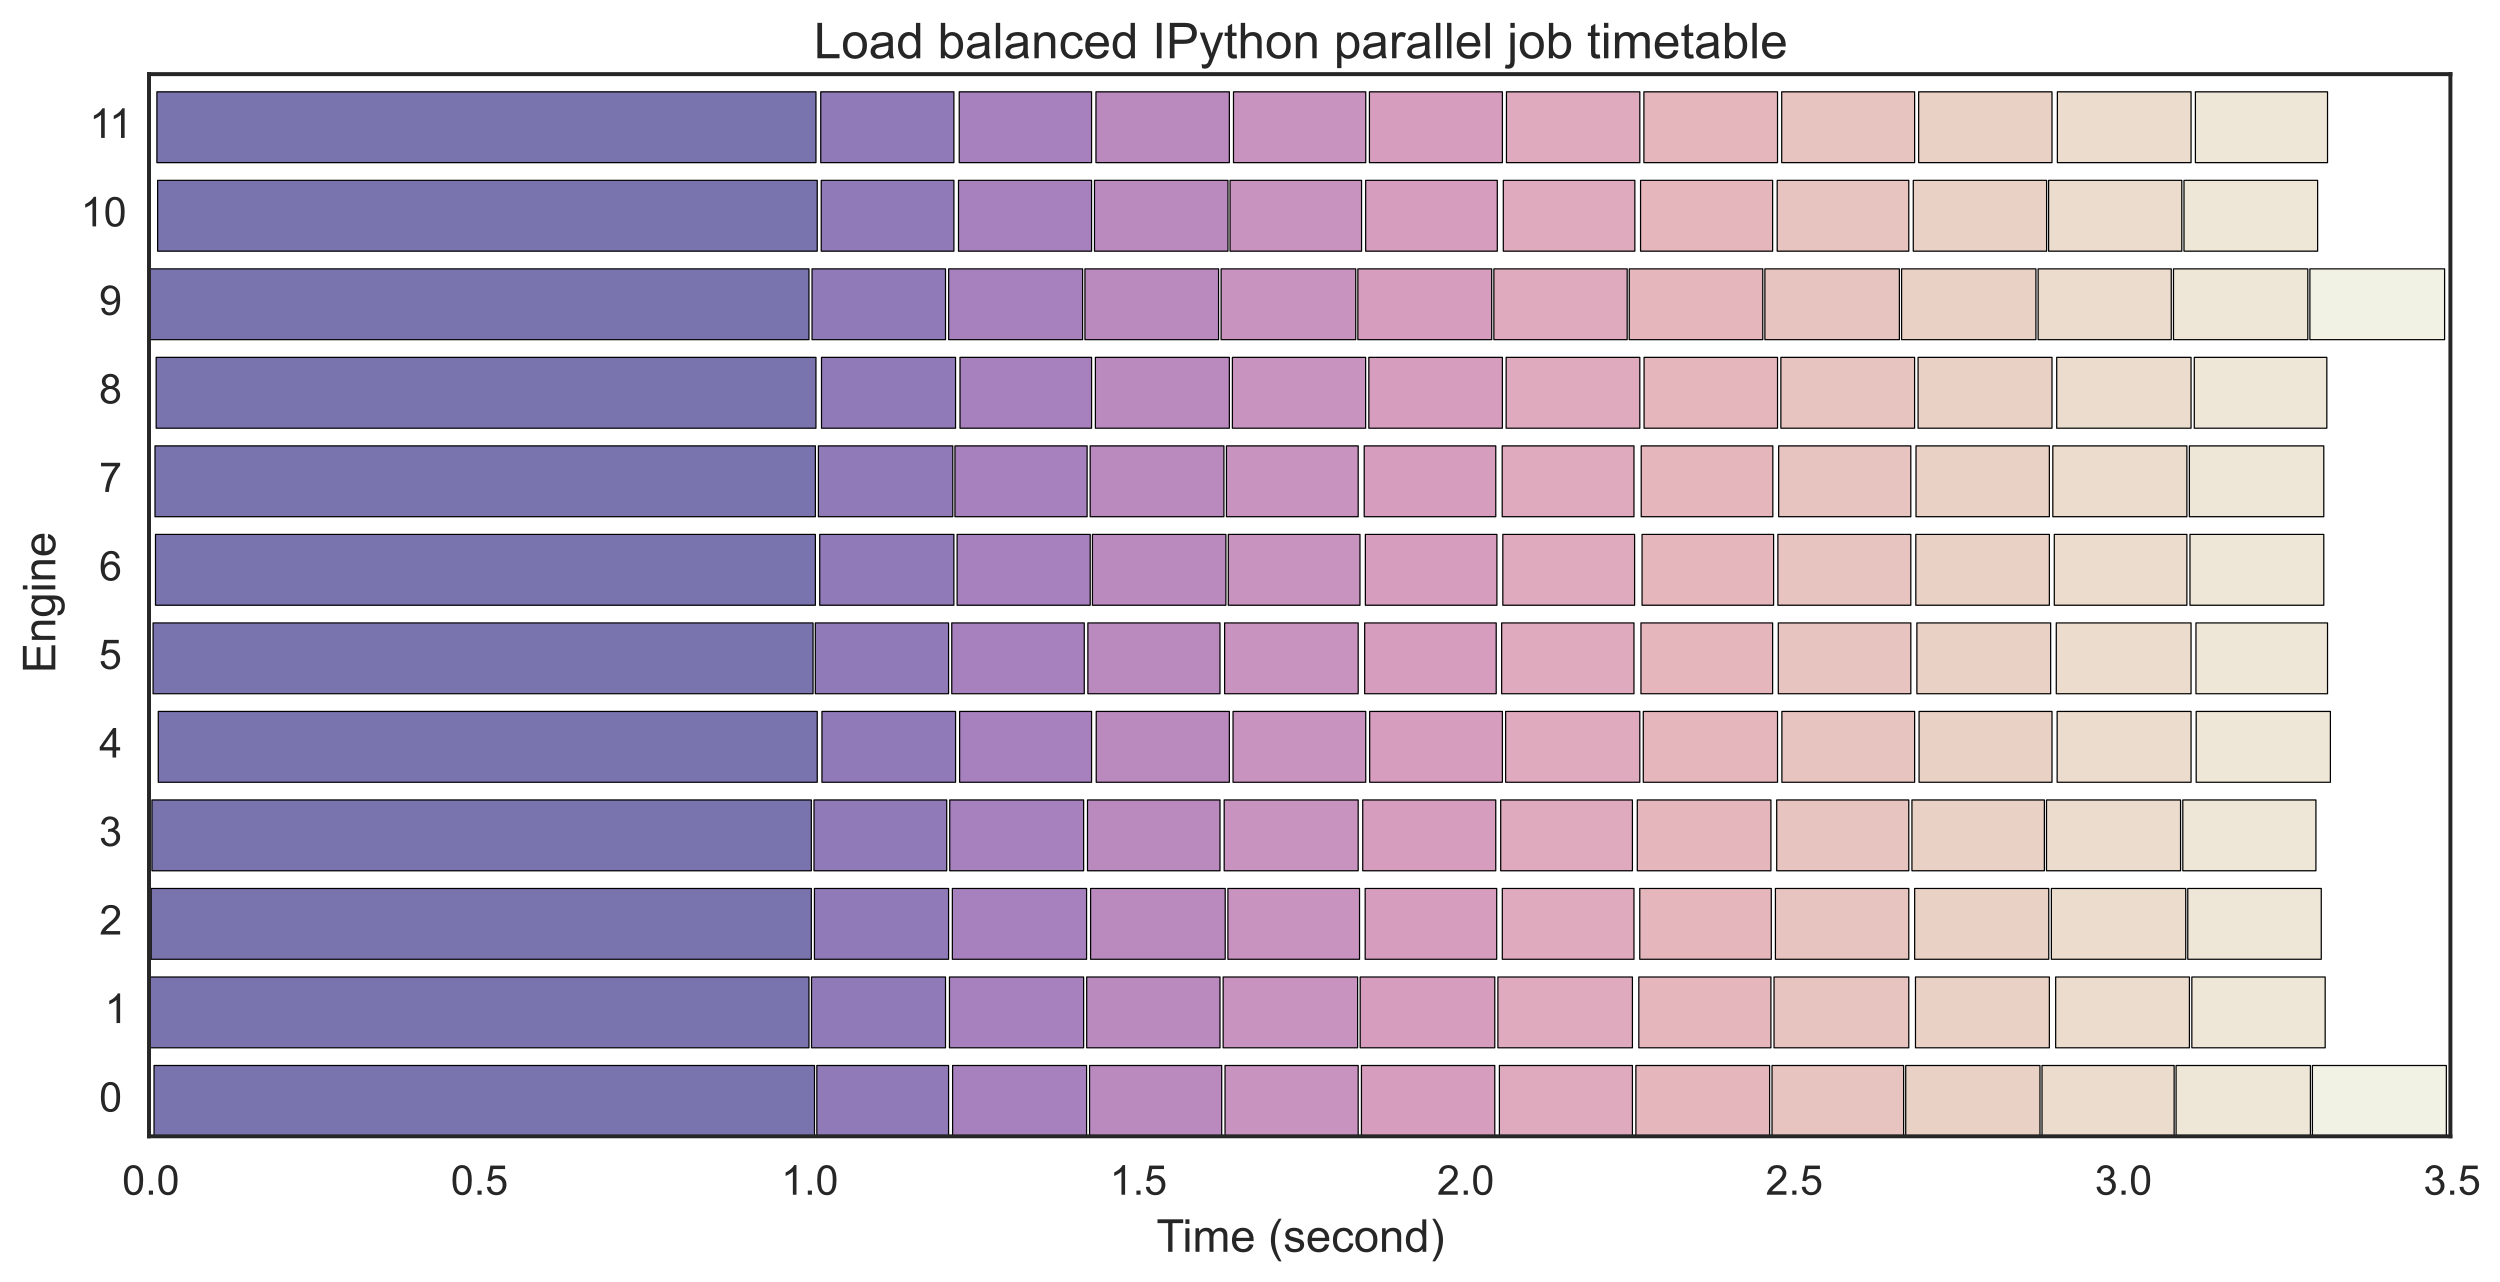 <?xml version="1.0" encoding="utf-8" standalone="no"?>
<!DOCTYPE svg PUBLIC "-//W3C//DTD SVG 1.1//EN"
  "http://www.w3.org/Graphics/SVG/1.1/DTD/svg11.dtd">
<!-- Created with matplotlib (http://matplotlib.org/) -->
<svg height="404pt" version="1.1" viewBox="0 0 788 404" width="788pt" xmlns="http://www.w3.org/2000/svg" xmlns:xlink="http://www.w3.org/1999/xlink">
 <defs>
  <style type="text/css">
*{stroke-linecap:butt;stroke-linejoin:round;}
  </style>
 </defs>
 <g id="figure_1">
  <g id="patch_1">
   <path d="
M0 404.775
L788.068 404.775
L788.068 0
L0 0
z
" style="fill:#ffffff;"/>
  </g>
  <g id="axes_1">
   <g id="patch_2">
    <path d="
M46.967 358.166
L772.366 358.166
L772.366 23.366
L46.967 23.366
z
" style="fill:#ffffff;"/>
   </g>
   <g id="matplotlib.axis_1">
    <g id="xtick_1">
     <g id="line2d_1">
      <defs>
       <path d="
M0 0
L0 0" id="m56cc5124a0" style="stroke:#262626;stroke-width:1.3;"/>
      </defs>
      <g>
       <use style="fill:#262626;stroke:#262626;stroke-width:1.3;" x="46.966" xlink:href="#m56cc5124a0" y="358.166"/>
      </g>
     </g>
     <g id="line2d_2">
      <g>
       <use style="fill:#262626;stroke:#262626;stroke-width:1.3;" x="46.966" xlink:href="#m56cc5124a0" y="23.366"/>
      </g>
     </g>
     <g id="text_1">
      <!-- 0.0 -->
      <defs>
       <path d="
M9.078 0
L9.078 10.016
L19.094 10.016
L19.094 0
z
" id="ArialMT-2e"/>
       <path d="
M4.156 35.297
Q4.156 48 6.766 55.734
Q9.375 63.484 14.516 67.672
Q19.672 71.875 27.484 71.875
Q33.25 71.875 37.594 69.547
Q41.938 67.234 44.766 62.859
Q47.609 58.5 49.219 52.219
Q50.828 45.953 50.828 35.297
Q50.828 22.703 48.234 14.969
Q45.656 7.234 40.5 3
Q35.359 -1.219 27.484 -1.219
Q17.141 -1.219 11.234 6.203
Q4.156 15.141 4.156 35.297
M13.188 35.297
Q13.188 17.672 17.312 11.828
Q21.438 6 27.484 6
Q33.547 6 37.672 11.859
Q41.797 17.719 41.797 35.297
Q41.797 52.984 37.672 58.781
Q33.547 64.594 27.391 64.594
Q21.344 64.594 17.719 59.469
Q13.188 52.938 13.188 35.297" id="ArialMT-30"/>
      </defs>
      <g style="fill:#262626;" transform="translate(38.512 376.571)scale(0.13 -0.13)">
       <use xlink:href="#ArialMT-30"/>
       <use x="55.615" xlink:href="#ArialMT-2e"/>
       <use x="83.398" xlink:href="#ArialMT-30"/>
      </g>
     </g>
    </g>
    <g id="xtick_2">
     <g id="line2d_3">
      <g>
       <use style="fill:#262626;stroke:#262626;stroke-width:1.3;" x="150.595" xlink:href="#m56cc5124a0" y="358.166"/>
      </g>
     </g>
     <g id="line2d_4">
      <g>
       <use style="fill:#262626;stroke:#262626;stroke-width:1.3;" x="150.595" xlink:href="#m56cc5124a0" y="23.366"/>
      </g>
     </g>
     <g id="text_2">
      <!-- 0.5 -->
      <defs>
       <path d="
M4.156 18.75
L13.375 19.531
Q14.406 12.797 18.141 9.391
Q21.875 6 27.156 6
Q33.5 6 37.891 10.781
Q42.281 15.578 42.281 23.484
Q42.281 31 38.062 35.344
Q33.844 39.703 27 39.703
Q22.75 39.703 19.328 37.766
Q15.922 35.844 13.969 32.766
L5.719 33.844
L12.641 70.609
L48.25 70.609
L48.25 62.203
L19.672 62.203
L15.828 42.969
Q22.266 47.469 29.344 47.469
Q38.719 47.469 45.156 40.969
Q51.609 34.469 51.609 24.266
Q51.609 14.547 45.953 7.469
Q39.062 -1.219 27.156 -1.219
Q17.391 -1.219 11.203 4.25
Q5.031 9.719 4.156 18.75" id="ArialMT-35"/>
      </defs>
      <g style="fill:#262626;" transform="translate(142.09 376.571)scale(0.13 -0.13)">
       <use xlink:href="#ArialMT-30"/>
       <use x="55.615" xlink:href="#ArialMT-2e"/>
       <use x="83.398" xlink:href="#ArialMT-35"/>
      </g>
     </g>
    </g>
    <g id="xtick_3">
     <g id="line2d_5">
      <g>
       <use style="fill:#262626;stroke:#262626;stroke-width:1.3;" x="254.224" xlink:href="#m56cc5124a0" y="358.166"/>
      </g>
     </g>
     <g id="line2d_6">
      <g>
       <use style="fill:#262626;stroke:#262626;stroke-width:1.3;" x="254.224" xlink:href="#m56cc5124a0" y="23.366"/>
      </g>
     </g>
     <g id="text_3">
      <!-- 1.0 -->
      <defs>
       <path d="
M37.25 0
L28.469 0
L28.469 56
Q25.297 52.984 20.141 49.953
Q14.984 46.922 10.891 45.406
L10.891 53.906
Q18.266 57.375 23.781 62.297
Q29.297 67.234 31.594 71.875
L37.25 71.875
z
" id="ArialMT-31"/>
      </defs>
      <g style="fill:#262626;" transform="translate(246.207 376.571)scale(0.13 -0.13)">
       <use xlink:href="#ArialMT-31"/>
       <use x="55.615" xlink:href="#ArialMT-2e"/>
       <use x="83.398" xlink:href="#ArialMT-30"/>
      </g>
     </g>
    </g>
    <g id="xtick_4">
     <g id="line2d_7">
      <g>
       <use style="fill:#262626;stroke:#262626;stroke-width:1.3;" x="357.852" xlink:href="#m56cc5124a0" y="358.166"/>
      </g>
     </g>
     <g id="line2d_8">
      <g>
       <use style="fill:#262626;stroke:#262626;stroke-width:1.3;" x="357.852" xlink:href="#m56cc5124a0" y="23.366"/>
      </g>
     </g>
     <g id="text_4">
      <!-- 1.5 -->
      <g style="fill:#262626;" transform="translate(349.785 376.571)scale(0.13 -0.13)">
       <use xlink:href="#ArialMT-31"/>
       <use x="55.615" xlink:href="#ArialMT-2e"/>
       <use x="83.398" xlink:href="#ArialMT-35"/>
      </g>
     </g>
    </g>
    <g id="xtick_5">
     <g id="line2d_9">
      <g>
       <use style="fill:#262626;stroke:#262626;stroke-width:1.3;" x="461.481" xlink:href="#m56cc5124a0" y="358.166"/>
      </g>
     </g>
     <g id="line2d_10">
      <g>
       <use style="fill:#262626;stroke:#262626;stroke-width:1.3;" x="461.481" xlink:href="#m56cc5124a0" y="23.366"/>
      </g>
     </g>
     <g id="text_5">
      <!-- 2.0 -->
      <defs>
       <path d="
M50.344 8.453
L50.344 0
L3.031 0
Q2.938 3.172 4.047 6.109
Q5.859 10.938 9.828 15.625
Q13.812 20.312 21.344 26.469
Q33.016 36.031 37.109 41.625
Q41.219 47.219 41.219 52.203
Q41.219 57.422 37.469 61
Q33.734 64.594 27.734 64.594
Q21.391 64.594 17.578 60.781
Q13.766 56.984 13.719 50.25
L4.688 51.172
Q5.609 61.281 11.656 66.578
Q17.719 71.875 27.938 71.875
Q38.234 71.875 44.234 66.156
Q50.25 60.453 50.25 52
Q50.25 47.703 48.484 43.547
Q46.734 39.406 42.656 34.812
Q38.578 30.219 29.109 22.219
Q21.188 15.578 18.938 13.203
Q16.703 10.844 15.234 8.453
z
" id="ArialMT-32"/>
      </defs>
      <g style="fill:#262626;" transform="translate(452.947 376.571)scale(0.13 -0.13)">
       <use xlink:href="#ArialMT-32"/>
       <use x="55.615" xlink:href="#ArialMT-2e"/>
       <use x="83.398" xlink:href="#ArialMT-30"/>
      </g>
     </g>
    </g>
    <g id="xtick_6">
     <g id="line2d_11">
      <g>
       <use style="fill:#262626;stroke:#262626;stroke-width:1.3;" x="565.109" xlink:href="#m56cc5124a0" y="358.166"/>
      </g>
     </g>
     <g id="line2d_12">
      <g>
       <use style="fill:#262626;stroke:#262626;stroke-width:1.3;" x="565.109" xlink:href="#m56cc5124a0" y="23.366"/>
      </g>
     </g>
     <g id="text_6">
      <!-- 2.5 -->
      <g style="fill:#262626;" transform="translate(556.525 376.571)scale(0.13 -0.13)">
       <use xlink:href="#ArialMT-32"/>
       <use x="55.615" xlink:href="#ArialMT-2e"/>
       <use x="83.398" xlink:href="#ArialMT-35"/>
      </g>
     </g>
    </g>
    <g id="xtick_7">
     <g id="line2d_13">
      <g>
       <use style="fill:#262626;stroke:#262626;stroke-width:1.3;" x="668.738" xlink:href="#m56cc5124a0" y="358.166"/>
      </g>
     </g>
     <g id="line2d_14">
      <g>
       <use style="fill:#262626;stroke:#262626;stroke-width:1.3;" x="668.738" xlink:href="#m56cc5124a0" y="23.366"/>
      </g>
     </g>
     <g id="text_7">
      <!-- 3.0 -->
      <defs>
       <path d="
M4.203 18.891
L12.984 20.062
Q14.5 12.594 18.141 9.297
Q21.781 6 27 6
Q33.203 6 37.469 10.297
Q41.75 14.594 41.75 20.953
Q41.75 27 37.797 30.922
Q33.844 34.859 27.734 34.859
Q25.25 34.859 21.531 33.891
L22.516 41.609
Q23.391 41.5 23.922 41.5
Q29.547 41.5 34.031 44.422
Q38.531 47.359 38.531 53.469
Q38.531 58.297 35.25 61.469
Q31.984 64.656 26.812 64.656
Q21.688 64.656 18.266 61.422
Q14.844 58.203 13.875 51.766
L5.078 53.328
Q6.688 62.156 12.391 67.016
Q18.109 71.875 26.609 71.875
Q32.469 71.875 37.391 69.359
Q42.328 66.844 44.938 62.5
Q47.562 58.156 47.562 53.266
Q47.562 48.641 45.062 44.828
Q42.578 41.016 37.703 38.766
Q44.047 37.312 47.562 32.688
Q51.078 28.078 51.078 21.141
Q51.078 11.766 44.234 5.25
Q37.406 -1.266 26.953 -1.266
Q17.531 -1.266 11.297 4.344
Q5.078 9.969 4.203 18.891" id="ArialMT-33"/>
      </defs>
      <g style="fill:#262626;" transform="translate(660.287 376.571)scale(0.13 -0.13)">
       <use xlink:href="#ArialMT-33"/>
       <use x="55.615" xlink:href="#ArialMT-2e"/>
       <use x="83.398" xlink:href="#ArialMT-30"/>
      </g>
     </g>
    </g>
    <g id="xtick_8">
     <g id="line2d_15">
      <g>
       <use style="fill:#262626;stroke:#262626;stroke-width:1.3;" x="772.366" xlink:href="#m56cc5124a0" y="358.166"/>
      </g>
     </g>
     <g id="line2d_16">
      <g>
       <use style="fill:#262626;stroke:#262626;stroke-width:1.3;" x="772.366" xlink:href="#m56cc5124a0" y="23.366"/>
      </g>
     </g>
     <g id="text_8">
      <!-- 3.5 -->
      <g style="fill:#262626;" transform="translate(763.865 376.571)scale(0.13 -0.13)">
       <use xlink:href="#ArialMT-33"/>
       <use x="55.615" xlink:href="#ArialMT-2e"/>
       <use x="83.398" xlink:href="#ArialMT-35"/>
      </g>
     </g>
    </g>
    <g id="text_9">
     <!-- Time (second) -->
     <defs>
      <path d="
M3.328 25.922
Q3.328 40.328 11.328 47.266
Q18.016 53.031 27.641 53.031
Q38.328 53.031 45.109 46.016
Q51.906 39.016 51.906 26.656
Q51.906 16.656 48.906 10.906
Q45.906 5.172 40.156 2
Q34.422 -1.172 27.641 -1.172
Q16.75 -1.172 10.031 5.812
Q3.328 12.797 3.328 25.922
M12.359 25.922
Q12.359 15.969 16.703 11.016
Q21.047 6.062 27.641 6.062
Q34.188 6.062 38.531 11.031
Q42.875 16.016 42.875 26.219
Q42.875 35.844 38.5 40.797
Q34.125 45.75 27.641 45.75
Q21.047 45.75 16.703 40.812
Q12.359 35.891 12.359 25.922" id="ArialMT-6f"/>
      <path d="
M25.922 0
L25.922 63.141
L2.344 63.141
L2.344 71.578
L59.078 71.578
L59.078 63.141
L35.406 63.141
L35.406 0
z
" id="ArialMT-54"/>
      <path d="
M6.641 61.469
L6.641 71.578
L15.438 71.578
L15.438 61.469
z

M6.641 0
L6.641 51.859
L15.438 51.859
L15.438 0
z
" id="ArialMT-69"/>
      <path d="
M42.094 16.703
L51.172 15.578
Q49.031 7.625 43.219 3.219
Q37.406 -1.172 28.375 -1.172
Q17 -1.172 10.328 5.828
Q3.656 12.844 3.656 25.484
Q3.656 38.578 10.391 45.797
Q17.141 53.031 27.875 53.031
Q38.281 53.031 44.875 45.953
Q51.469 38.875 51.469 26.031
Q51.469 25.25 51.422 23.688
L12.75 23.688
Q13.234 15.141 17.578 10.594
Q21.922 6.062 28.422 6.062
Q33.25 6.062 36.672 8.594
Q40.094 11.141 42.094 16.703
M13.234 30.906
L42.188 30.906
Q41.609 37.453 38.875 40.719
Q34.672 45.797 27.984 45.797
Q21.922 45.797 17.797 41.75
Q13.672 37.703 13.234 30.906" id="ArialMT-65"/>
      <path d="
M6.594 0
L6.594 51.859
L14.453 51.859
L14.453 44.578
Q16.891 48.391 20.938 50.703
Q25 53.031 30.172 53.031
Q35.938 53.031 39.625 50.641
Q43.312 48.25 44.828 43.953
Q50.984 53.031 60.844 53.031
Q68.562 53.031 72.703 48.75
Q76.859 44.484 76.859 35.594
L76.859 0
L68.109 0
L68.109 32.672
Q68.109 37.938 67.25 40.25
Q66.406 42.578 64.156 43.984
Q61.922 45.406 58.891 45.406
Q53.422 45.406 49.797 41.766
Q46.188 38.141 46.188 30.125
L46.188 0
L37.406 0
L37.406 33.688
Q37.406 39.547 35.25 42.469
Q33.109 45.406 28.219 45.406
Q24.516 45.406 21.359 43.453
Q18.219 41.5 16.797 37.734
Q15.375 33.984 15.375 26.906
L15.375 0
z
" id="ArialMT-6d"/>
      <path d="
M12.359 -21.047
L6.062 -21.047
Q20.656 2.391 20.656 25.875
Q20.656 35.062 18.562 44.094
Q16.891 51.422 13.922 58.156
Q12.016 62.547 6.062 72.797
L12.359 72.797
Q21.531 60.547 25.922 48.188
Q29.688 37.547 29.688 25.922
Q29.688 12.75 24.625 0.438
Q19.578 -11.859 12.359 -21.047" id="ArialMT-29"/>
      <path d="
M3.078 15.484
L11.766 16.844
Q12.5 11.625 15.844 8.844
Q19.188 6.062 25.203 6.062
Q31.25 6.062 34.172 8.516
Q37.109 10.984 37.109 14.312
Q37.109 17.281 34.516 19
Q32.719 20.172 25.531 21.969
Q15.875 24.422 12.141 26.203
Q8.406 27.984 6.469 31.125
Q4.547 34.281 4.547 38.094
Q4.547 41.547 6.125 44.5
Q7.719 47.469 10.453 49.422
Q12.5 50.922 16.031 51.969
Q19.578 53.031 23.641 53.031
Q29.734 53.031 34.344 51.266
Q38.969 49.516 41.156 46.5
Q43.359 43.5 44.188 38.484
L35.594 37.312
Q35.016 41.312 32.203 43.547
Q29.391 45.797 24.266 45.797
Q18.219 45.797 15.625 43.797
Q13.031 41.797 13.031 39.109
Q13.031 37.406 14.109 36.031
Q15.188 34.625 17.484 33.688
Q18.797 33.203 25.25 31.453
Q34.578 28.953 38.25 27.359
Q41.938 25.781 44.031 22.75
Q46.141 19.734 46.141 15.234
Q46.141 10.844 43.578 6.953
Q41.016 3.078 36.172 0.953
Q31.344 -1.172 25.25 -1.172
Q15.141 -1.172 9.844 3.031
Q4.547 7.234 3.078 15.484" id="ArialMT-73"/>
      <path d="
M23.391 -21.047
Q16.109 -11.859 11.078 0.438
Q6.062 12.75 6.062 25.922
Q6.062 37.547 9.812 48.188
Q14.203 60.547 23.391 72.797
L29.688 72.797
Q23.781 62.641 21.875 58.297
Q18.891 51.562 17.188 44.234
Q15.094 35.109 15.094 25.875
Q15.094 2.391 29.688 -21.047
z
" id="ArialMT-28"/>
      <path d="
M6.594 0
L6.594 51.859
L14.5 51.859
L14.5 44.484
Q20.219 53.031 31 53.031
Q35.688 53.031 39.625 51.344
Q43.562 49.656 45.516 46.922
Q47.469 44.188 48.25 40.438
Q48.734 37.984 48.734 31.891
L48.734 0
L39.938 0
L39.938 31.547
Q39.938 36.922 38.906 39.578
Q37.891 42.234 35.281 43.812
Q32.672 45.406 29.156 45.406
Q23.531 45.406 19.453 41.844
Q15.375 38.281 15.375 28.328
L15.375 0
z
" id="ArialMT-6e"/>
      <path id="ArialMT-20"/>
      <path d="
M40.234 0
L40.234 6.547
Q35.297 -1.172 25.734 -1.172
Q19.531 -1.172 14.328 2.25
Q9.125 5.672 6.266 11.797
Q3.422 17.922 3.422 25.875
Q3.422 33.641 6 39.969
Q8.594 46.297 13.766 49.656
Q18.953 53.031 25.344 53.031
Q30.031 53.031 33.688 51.047
Q37.359 49.078 39.656 45.906
L39.656 71.578
L48.391 71.578
L48.391 0
z

M12.453 25.875
Q12.453 15.922 16.641 10.984
Q20.844 6.062 26.562 6.062
Q32.328 6.062 36.344 10.766
Q40.375 15.484 40.375 25.141
Q40.375 35.797 36.266 40.766
Q32.172 45.75 26.172 45.75
Q20.312 45.75 16.375 40.969
Q12.453 36.188 12.453 25.875" id="ArialMT-64"/>
      <path d="
M40.438 19
L49.078 17.875
Q47.656 8.938 41.812 3.875
Q35.984 -1.172 27.484 -1.172
Q16.844 -1.172 10.375 5.781
Q3.906 12.75 3.906 25.734
Q3.906 34.125 6.688 40.422
Q9.469 46.734 15.156 49.875
Q20.844 53.031 27.547 53.031
Q35.984 53.031 41.359 48.75
Q46.734 44.484 48.25 36.625
L39.703 35.297
Q38.484 40.531 35.375 43.156
Q32.281 45.797 27.875 45.797
Q21.234 45.797 17.078 41.031
Q12.938 36.281 12.938 25.984
Q12.938 15.531 16.938 10.797
Q20.953 6.062 27.391 6.062
Q32.562 6.062 36.031 9.234
Q39.5 12.406 40.438 19" id="ArialMT-63"/>
     </defs>
     <g style="fill:#262626;" transform="translate(364.503 394.565)scale(0.143 -0.143)">
      <use xlink:href="#ArialMT-54"/>
      <use x="57.334" xlink:href="#ArialMT-69"/>
      <use x="79.551" xlink:href="#ArialMT-6d"/>
      <use x="162.852" xlink:href="#ArialMT-65"/>
      <use x="218.467" xlink:href="#ArialMT-20"/>
      <use x="246.25" xlink:href="#ArialMT-28"/>
      <use x="279.551" xlink:href="#ArialMT-73"/>
      <use x="329.551" xlink:href="#ArialMT-65"/>
      <use x="385.166" xlink:href="#ArialMT-63"/>
      <use x="435.166" xlink:href="#ArialMT-6f"/>
      <use x="490.781" xlink:href="#ArialMT-6e"/>
      <use x="546.396" xlink:href="#ArialMT-64"/>
      <use x="602.012" xlink:href="#ArialMT-29"/>
     </g>
    </g>
   </g>
   <g id="matplotlib.axis_2">
    <g id="ytick_1">
     <g id="line2d_17">
      <g>
       <use style="fill:#262626;stroke:#262626;stroke-width:1.3;" x="46.966" xlink:href="#m56cc5124a0" y="347.006"/>
      </g>
     </g>
     <g id="line2d_18">
      <g>
       <use style="fill:#262626;stroke:#262626;stroke-width:1.3;" x="772.366" xlink:href="#m56cc5124a0" y="347.006"/>
      </g>
     </g>
     <g id="text_10">
      <!--  0 -->
      <g style="fill:#262626;" transform="translate(27.647 350.367)scale(0.13 -0.13)">
       <use xlink:href="#ArialMT-20"/>
       <use x="27.783" xlink:href="#ArialMT-30"/>
      </g>
     </g>
    </g>
    <g id="ytick_2">
     <g id="line2d_19">
      <g>
       <use style="fill:#262626;stroke:#262626;stroke-width:1.3;" x="46.966" xlink:href="#m56cc5124a0" y="319.106"/>
      </g>
     </g>
     <g id="line2d_20">
      <g>
       <use style="fill:#262626;stroke:#262626;stroke-width:1.3;" x="772.366" xlink:href="#m56cc5124a0" y="319.106"/>
      </g>
     </g>
     <g id="text_11">
      <!--  1 -->
      <g style="fill:#262626;" transform="translate(29.412 322.467)scale(0.13 -0.13)">
       <use xlink:href="#ArialMT-20"/>
       <use x="27.783" xlink:href="#ArialMT-31"/>
      </g>
     </g>
    </g>
    <g id="ytick_3">
     <g id="line2d_21">
      <g>
       <use style="fill:#262626;stroke:#262626;stroke-width:1.3;" x="46.966" xlink:href="#m56cc5124a0" y="291.206"/>
      </g>
     </g>
     <g id="line2d_22">
      <g>
       <use style="fill:#262626;stroke:#262626;stroke-width:1.3;" x="772.366" xlink:href="#m56cc5124a0" y="291.206"/>
      </g>
     </g>
     <g id="text_12">
      <!--  2 -->
      <g style="fill:#262626;" transform="translate(27.71 294.567)scale(0.13 -0.13)">
       <use xlink:href="#ArialMT-20"/>
       <use x="27.783" xlink:href="#ArialMT-32"/>
      </g>
     </g>
    </g>
    <g id="ytick_4">
     <g id="line2d_23">
      <g>
       <use style="fill:#262626;stroke:#262626;stroke-width:1.3;" x="46.966" xlink:href="#m56cc5124a0" y="263.306"/>
      </g>
     </g>
     <g id="line2d_24">
      <g>
       <use style="fill:#262626;stroke:#262626;stroke-width:1.3;" x="772.366" xlink:href="#m56cc5124a0" y="263.306"/>
      </g>
     </g>
     <g id="text_13">
      <!--  3 -->
      <g style="fill:#262626;" transform="translate(27.615 266.667)scale(0.13 -0.13)">
       <use xlink:href="#ArialMT-20"/>
       <use x="27.783" xlink:href="#ArialMT-33"/>
      </g>
     </g>
    </g>
    <g id="ytick_5">
     <g id="line2d_25">
      <g>
       <use style="fill:#262626;stroke:#262626;stroke-width:1.3;" x="46.966" xlink:href="#m56cc5124a0" y="235.406"/>
      </g>
     </g>
     <g id="line2d_26">
      <g>
       <use style="fill:#262626;stroke:#262626;stroke-width:1.3;" x="772.366" xlink:href="#m56cc5124a0" y="235.406"/>
      </g>
     </g>
     <g id="text_14">
      <!--  4 -->
      <defs>
       <path d="
M32.328 0
L32.328 17.141
L1.266 17.141
L1.266 25.203
L33.938 71.578
L41.109 71.578
L41.109 25.203
L50.781 25.203
L50.781 17.141
L41.109 17.141
L41.109 0
z

M32.328 25.203
L32.328 57.469
L9.906 25.203
z
" id="ArialMT-34"/>
      </defs>
      <g style="fill:#262626;" transform="translate(27.653 238.767)scale(0.13 -0.13)">
       <use xlink:href="#ArialMT-20"/>
       <use x="27.783" xlink:href="#ArialMT-34"/>
      </g>
     </g>
    </g>
    <g id="ytick_6">
     <g id="line2d_27">
      <g>
       <use style="fill:#262626;stroke:#262626;stroke-width:1.3;" x="46.966" xlink:href="#m56cc5124a0" y="207.506"/>
      </g>
     </g>
     <g id="line2d_28">
      <g>
       <use style="fill:#262626;stroke:#262626;stroke-width:1.3;" x="772.366" xlink:href="#m56cc5124a0" y="207.506"/>
      </g>
     </g>
     <g id="text_15">
      <!--  5 -->
      <g style="fill:#262626;" transform="translate(27.546 210.867)scale(0.13 -0.13)">
       <use xlink:href="#ArialMT-20"/>
       <use x="27.783" xlink:href="#ArialMT-35"/>
      </g>
     </g>
    </g>
    <g id="ytick_7">
     <g id="line2d_29">
      <g>
       <use style="fill:#262626;stroke:#262626;stroke-width:1.3;" x="46.966" xlink:href="#m56cc5124a0" y="179.606"/>
      </g>
     </g>
     <g id="line2d_30">
      <g>
       <use style="fill:#262626;stroke:#262626;stroke-width:1.3;" x="772.366" xlink:href="#m56cc5124a0" y="179.606"/>
      </g>
     </g>
     <g id="text_16">
      <!--  6 -->
      <defs>
       <path d="
M49.75 54.047
L41.016 53.375
Q39.844 58.547 37.703 60.891
Q34.125 64.656 28.906 64.656
Q24.703 64.656 21.531 62.312
Q17.391 59.281 14.984 53.469
Q12.594 47.656 12.5 36.922
Q15.672 41.75 20.266 44.094
Q24.859 46.438 29.891 46.438
Q38.672 46.438 44.844 39.969
Q51.031 33.5 51.031 23.25
Q51.031 16.5 48.125 10.719
Q45.219 4.938 40.141 1.859
Q35.062 -1.219 28.609 -1.219
Q17.625 -1.219 10.688 6.859
Q3.766 14.938 3.766 33.5
Q3.766 54.25 11.422 63.672
Q18.109 71.875 29.438 71.875
Q37.891 71.875 43.281 67.141
Q48.688 62.406 49.75 54.047
M13.875 23.188
Q13.875 18.656 15.797 14.5
Q17.719 10.359 21.188 8.172
Q24.656 6 28.469 6
Q34.031 6 38.031 10.484
Q42.047 14.984 42.047 22.703
Q42.047 30.125 38.078 34.391
Q34.125 38.672 28.125 38.672
Q22.172 38.672 18.016 34.391
Q13.875 30.125 13.875 23.188" id="ArialMT-36"/>
      </defs>
      <g style="fill:#262626;" transform="translate(27.621 182.967)scale(0.13 -0.13)">
       <use xlink:href="#ArialMT-20"/>
       <use x="27.783" xlink:href="#ArialMT-36"/>
      </g>
     </g>
    </g>
    <g id="ytick_8">
     <g id="line2d_31">
      <g>
       <use style="fill:#262626;stroke:#262626;stroke-width:1.3;" x="46.966" xlink:href="#m56cc5124a0" y="151.706"/>
      </g>
     </g>
     <g id="line2d_32">
      <g>
       <use style="fill:#262626;stroke:#262626;stroke-width:1.3;" x="772.366" xlink:href="#m56cc5124a0" y="151.706"/>
      </g>
     </g>
     <g id="text_17">
      <!--  7 -->
      <defs>
       <path d="
M4.734 62.203
L4.734 70.656
L51.078 70.656
L51.078 63.812
Q44.234 56.547 37.516 44.484
Q30.812 32.422 27.156 19.672
Q24.516 10.688 23.781 0
L14.75 0
Q14.891 8.453 18.062 20.406
Q21.234 32.375 27.172 43.484
Q33.109 54.594 39.797 62.203
z
" id="ArialMT-37"/>
      </defs>
      <g style="fill:#262626;" transform="translate(27.615 155.067)scale(0.13 -0.13)">
       <use xlink:href="#ArialMT-20"/>
       <use x="27.783" xlink:href="#ArialMT-37"/>
      </g>
     </g>
    </g>
    <g id="ytick_9">
     <g id="line2d_33">
      <g>
       <use style="fill:#262626;stroke:#262626;stroke-width:1.3;" x="46.966" xlink:href="#m56cc5124a0" y="123.806"/>
      </g>
     </g>
     <g id="line2d_34">
      <g>
       <use style="fill:#262626;stroke:#262626;stroke-width:1.3;" x="772.366" xlink:href="#m56cc5124a0" y="123.806"/>
      </g>
     </g>
     <g id="text_18">
      <!--  8 -->
      <defs>
       <path d="
M17.672 38.812
Q12.203 40.828 9.562 44.531
Q6.938 48.25 6.938 53.422
Q6.938 61.234 12.547 66.547
Q18.172 71.875 27.484 71.875
Q36.859 71.875 42.578 66.422
Q48.297 60.984 48.297 53.172
Q48.297 48.188 45.672 44.5
Q43.062 40.828 37.75 38.812
Q44.344 36.672 47.781 31.875
Q51.219 27.094 51.219 20.453
Q51.219 11.281 44.719 5.031
Q38.234 -1.219 27.641 -1.219
Q17.047 -1.219 10.547 5.047
Q4.047 11.328 4.047 20.703
Q4.047 27.688 7.594 32.391
Q11.141 37.109 17.672 38.812
M15.922 53.719
Q15.922 48.641 19.188 45.406
Q22.469 42.188 27.688 42.188
Q32.766 42.188 36.016 45.375
Q39.266 48.578 39.266 53.219
Q39.266 58.062 35.906 61.359
Q32.562 64.656 27.594 64.656
Q22.562 64.656 19.234 61.422
Q15.922 58.203 15.922 53.719
M13.094 20.656
Q13.094 16.891 14.875 13.375
Q16.656 9.859 20.172 7.922
Q23.688 6 27.734 6
Q34.031 6 38.125 10.047
Q42.234 14.109 42.234 20.359
Q42.234 26.703 38.016 30.859
Q33.797 35.016 27.438 35.016
Q21.234 35.016 17.156 30.906
Q13.094 26.812 13.094 20.656" id="ArialMT-38"/>
      </defs>
      <g style="fill:#262626;" transform="translate(27.596 127.167)scale(0.13 -0.13)">
       <use xlink:href="#ArialMT-20"/>
       <use x="27.783" xlink:href="#ArialMT-38"/>
      </g>
     </g>
    </g>
    <g id="ytick_10">
     <g id="line2d_35">
      <g>
       <use style="fill:#262626;stroke:#262626;stroke-width:1.3;" x="46.966" xlink:href="#m56cc5124a0" y="95.906"/>
      </g>
     </g>
     <g id="line2d_36">
      <g>
       <use style="fill:#262626;stroke:#262626;stroke-width:1.3;" x="772.366" xlink:href="#m56cc5124a0" y="95.906"/>
      </g>
     </g>
     <g id="text_19">
      <!--  9 -->
      <defs>
       <path d="
M5.469 16.547
L13.922 17.328
Q14.984 11.375 18.016 8.688
Q21.047 6 25.781 6
Q29.828 6 32.875 7.859
Q35.938 9.719 37.891 12.812
Q39.844 15.922 41.156 21.188
Q42.484 26.469 42.484 31.938
Q42.484 32.516 42.438 33.688
Q39.797 29.5 35.234 26.875
Q30.672 24.266 25.344 24.266
Q16.453 24.266 10.297 30.703
Q4.156 37.156 4.156 47.703
Q4.156 58.594 10.578 65.234
Q17 71.875 26.656 71.875
Q33.641 71.875 39.422 68.109
Q45.219 64.359 48.219 57.391
Q51.219 50.438 51.219 37.25
Q51.219 23.531 48.234 15.406
Q45.266 7.281 39.375 3.031
Q33.5 -1.219 25.594 -1.219
Q17.188 -1.219 11.859 3.438
Q6.547 8.109 5.469 16.547
M41.453 48.141
Q41.453 55.719 37.422 60.156
Q33.406 64.594 27.734 64.594
Q21.875 64.594 17.531 59.812
Q13.188 55.031 13.188 47.406
Q13.188 40.578 17.312 36.297
Q21.438 32.031 27.484 32.031
Q33.594 32.031 37.516 36.297
Q41.453 40.578 41.453 48.141" id="ArialMT-39"/>
      </defs>
      <g style="fill:#262626;" transform="translate(27.596 99.267)scale(0.13 -0.13)">
       <use xlink:href="#ArialMT-20"/>
       <use x="27.783" xlink:href="#ArialMT-39"/>
      </g>
     </g>
    </g>
    <g id="ytick_11">
     <g id="line2d_37">
      <g>
       <use style="fill:#262626;stroke:#262626;stroke-width:1.3;" x="46.966" xlink:href="#m56cc5124a0" y="68.006"/>
      </g>
     </g>
     <g id="line2d_38">
      <g>
       <use style="fill:#262626;stroke:#262626;stroke-width:1.3;" x="772.366" xlink:href="#m56cc5124a0" y="68.006"/>
      </g>
     </g>
     <g id="text_20">
      <!-- 10 -->
      <g style="fill:#262626;" transform="translate(25.445 71.367)scale(0.13 -0.13)">
       <use xlink:href="#ArialMT-31"/>
       <use x="55.615" xlink:href="#ArialMT-30"/>
      </g>
     </g>
    </g>
    <g id="ytick_12">
     <g id="line2d_39">
      <g>
       <use style="fill:#262626;stroke:#262626;stroke-width:1.3;" x="46.966" xlink:href="#m56cc5124a0" y="40.106"/>
      </g>
     </g>
     <g id="line2d_40">
      <g>
       <use style="fill:#262626;stroke:#262626;stroke-width:1.3;" x="772.366" xlink:href="#m56cc5124a0" y="40.106"/>
      </g>
     </g>
     <g id="text_21">
      <!-- 11 -->
      <g style="fill:#262626;" transform="translate(28.169 43.467)scale(0.13 -0.13)">
       <use xlink:href="#ArialMT-31"/>
       <use x="48.24" xlink:href="#ArialMT-31"/>
      </g>
     </g>
    </g>
    <g id="text_22">
     <!-- Engine -->
     <defs>
      <path d="
M7.906 0
L7.906 71.578
L59.672 71.578
L59.672 63.141
L17.391 63.141
L17.391 41.219
L56.984 41.219
L56.984 32.812
L17.391 32.812
L17.391 8.453
L61.328 8.453
L61.328 0
z
" id="ArialMT-45"/>
      <path d="
M4.984 -4.297
L13.531 -5.562
Q14.062 -9.516 16.5 -11.328
Q19.781 -13.766 25.438 -13.766
Q31.547 -13.766 34.859 -11.328
Q38.188 -8.891 39.359 -4.5
Q40.047 -1.812 39.984 6.781
Q34.234 0 25.641 0
Q14.938 0 9.078 7.719
Q3.219 15.438 3.219 26.219
Q3.219 33.641 5.906 39.906
Q8.594 46.188 13.688 49.609
Q18.797 53.031 25.688 53.031
Q34.859 53.031 40.828 45.609
L40.828 51.859
L48.922 51.859
L48.922 7.031
Q48.922 -5.078 46.453 -10.125
Q44 -15.188 38.641 -18.109
Q33.297 -21.047 25.484 -21.047
Q16.219 -21.047 10.5 -16.875
Q4.781 -12.703 4.984 -4.297
M12.25 26.859
Q12.25 16.656 16.297 11.969
Q20.359 7.281 26.469 7.281
Q32.516 7.281 36.609 11.938
Q40.719 16.609 40.719 26.562
Q40.719 36.078 36.5 40.906
Q32.281 45.75 26.312 45.75
Q20.453 45.75 16.344 40.984
Q12.25 36.234 12.25 26.859" id="ArialMT-67"/>
     </defs>
     <g style="fill:#262626;" transform="translate(17.436 212.167)rotate(-90.0)scale(0.143 -0.143)">
      <use xlink:href="#ArialMT-45"/>
      <use x="66.699" xlink:href="#ArialMT-6e"/>
      <use x="122.314" xlink:href="#ArialMT-67"/>
      <use x="177.93" xlink:href="#ArialMT-69"/>
      <use x="200.146" xlink:href="#ArialMT-6e"/>
      <use x="255.762" xlink:href="#ArialMT-65"/>
     </g>
    </g>
   </g>
   <g id="patch_3">
    <path clip-path="url(#pf437ad0e36)" d="
M48.55 358.166
L256.731 358.166
L256.731 335.846
L48.55 335.846
z
" style="fill:#7973ae;stroke:#000000;stroke-linejoin:miter;stroke-width:0.39;"/>
   </g>
   <g id="patch_4">
    <path clip-path="url(#pf437ad0e36)" d="
M257.465 358.166
L298.989 358.166
L298.989 335.846
L257.465 335.846
z
" style="fill:#917ab8;stroke:#000000;stroke-linejoin:miter;stroke-width:0.39;"/>
   </g>
   <g id="patch_5">
    <path clip-path="url(#pf437ad0e36)" d="
M300.26 358.166
L342.488 358.166
L342.488 335.846
L300.26 335.846
z
" style="fill:#a781bd;stroke:#000000;stroke-linejoin:miter;stroke-width:0.39;"/>
   </g>
   <g id="patch_6">
    <path clip-path="url(#pf437ad0e36)" d="
M343.432 358.166
L385.076 358.166
L385.076 335.846
L343.432 335.846
z
" style="fill:#ba8abf;stroke:#000000;stroke-linejoin:miter;stroke-width:0.39;"/>
   </g>
   <g id="patch_7">
    <path clip-path="url(#pf437ad0e36)" d="
M386.132 358.166
L428.1 358.166
L428.1 335.846
L386.132 335.846
z
" style="fill:#c993bf;stroke:#000000;stroke-linejoin:miter;stroke-width:0.39;"/>
   </g>
   <g id="patch_8">
    <path clip-path="url(#pf437ad0e36)" d="
M429.127 358.166
L471.156 358.166
L471.156 335.846
L429.127 335.846
z
" style="fill:#d69dbe;stroke:#000000;stroke-linejoin:miter;stroke-width:0.39;"/>
   </g>
   <g id="patch_9">
    <path clip-path="url(#pf437ad0e36)" d="
M472.608 358.166
L514.537 358.166
L514.537 335.846
L472.608 335.846
z
" style="fill:#dfaabd;stroke:#000000;stroke-linejoin:miter;stroke-width:0.39;"/>
   </g>
   <g id="patch_10">
    <path clip-path="url(#pf437ad0e36)" d="
M515.628 358.166
L557.78 358.166
L557.78 335.846
L515.628 335.846
z
" style="fill:#e5b7bd;stroke:#000000;stroke-linejoin:miter;stroke-width:0.39;"/>
   </g>
   <g id="patch_11">
    <path clip-path="url(#pf437ad0e36)" d="
M558.541 358.166
L600.025 358.166
L600.025 335.846
L558.541 335.846
z
" style="fill:#e8c4c0;stroke:#000000;stroke-linejoin:miter;stroke-width:0.39;"/>
   </g>
   <g id="patch_12">
    <path clip-path="url(#pf437ad0e36)" d="
M600.68 358.166
L643 358.166
L643 335.846
L600.68 335.846
z
" style="fill:#ead1c5;stroke:#000000;stroke-linejoin:miter;stroke-width:0.39;"/>
   </g>
   <g id="patch_13">
    <path clip-path="url(#pf437ad0e36)" d="
M643.641 358.166
L685.289 358.166
L685.289 335.846
L643.641 335.846
z
" style="fill:#ebdccd;stroke:#000000;stroke-linejoin:miter;stroke-width:0.39;"/>
   </g>
   <g id="patch_14">
    <path clip-path="url(#pf437ad0e36)" d="
M685.904 358.166
L728.244 358.166
L728.244 335.846
L685.904 335.846
z
" style="fill:#eee7d8;stroke:#000000;stroke-linejoin:miter;stroke-width:0.39;"/>
   </g>
   <g id="patch_15">
    <path clip-path="url(#pf437ad0e36)" d="
M728.875 358.166
L771.086 358.166
L771.086 335.846
L728.875 335.846
z
" style="fill:#f1f1e4;stroke:#000000;stroke-linejoin:miter;stroke-width:0.39;"/>
   </g>
   <g id="patch_16">
    <path clip-path="url(#pf437ad0e36)" d="
M47.336 330.266
L254.985 330.266
L254.985 307.946
L47.336 307.946
z
" style="fill:#7973ae;stroke:#000000;stroke-linejoin:miter;stroke-width:0.39;"/>
   </g>
   <g id="patch_17">
    <path clip-path="url(#pf437ad0e36)" d="
M255.79 330.266
L298.022 330.266
L298.022 307.946
L255.79 307.946
z
" style="fill:#917ab8;stroke:#000000;stroke-linejoin:miter;stroke-width:0.39;"/>
   </g>
   <g id="patch_18">
    <path clip-path="url(#pf437ad0e36)" d="
M299.269 330.266
L341.559 330.266
L341.559 307.946
L299.269 307.946
z
" style="fill:#a781bd;stroke:#000000;stroke-linejoin:miter;stroke-width:0.39;"/>
   </g>
   <g id="patch_19">
    <path clip-path="url(#pf437ad0e36)" d="
M342.528 330.266
L384.543 330.266
L384.543 307.946
L342.528 307.946
z
" style="fill:#ba8abf;stroke:#000000;stroke-linejoin:miter;stroke-width:0.39;"/>
   </g>
   <g id="patch_20">
    <path clip-path="url(#pf437ad0e36)" d="
M385.534 330.266
L427.918 330.266
L427.918 307.946
L385.534 307.946
z
" style="fill:#c993bf;stroke:#000000;stroke-linejoin:miter;stroke-width:0.39;"/>
   </g>
   <g id="patch_21">
    <path clip-path="url(#pf437ad0e36)" d="
M428.73 330.266
L471.153 330.266
L471.153 307.946
L428.73 307.946
z
" style="fill:#d69dbe;stroke:#000000;stroke-linejoin:miter;stroke-width:0.39;"/>
   </g>
   <g id="patch_22">
    <path clip-path="url(#pf437ad0e36)" d="
M472.137 330.266
L514.537 330.266
L514.537 307.946
L472.137 307.946
z
" style="fill:#dfaabd;stroke:#000000;stroke-linejoin:miter;stroke-width:0.39;"/>
   </g>
   <g id="patch_23">
    <path clip-path="url(#pf437ad0e36)" d="
M516.555 330.266
L558.195 330.266
L558.195 307.946
L516.555 307.946
z
" style="fill:#e5b7bd;stroke:#000000;stroke-linejoin:miter;stroke-width:0.39;"/>
   </g>
   <g id="patch_24">
    <path clip-path="url(#pf437ad0e36)" d="
M559.173 330.266
L601.65 330.266
L601.65 307.946
L559.173 307.946
z
" style="fill:#e8c4c0;stroke:#000000;stroke-linejoin:miter;stroke-width:0.39;"/>
   </g>
   <g id="patch_25">
    <path clip-path="url(#pf437ad0e36)" d="
M603.759 330.266
L645.957 330.266
L645.957 307.946
L603.759 307.946
z
" style="fill:#ead1c5;stroke:#000000;stroke-linejoin:miter;stroke-width:0.39;"/>
   </g>
   <g id="patch_26">
    <path clip-path="url(#pf437ad0e36)" d="
M647.947 330.266
L690.104 330.266
L690.104 307.946
L647.947 307.946
z
" style="fill:#ebdccd;stroke:#000000;stroke-linejoin:miter;stroke-width:0.39;"/>
   </g>
   <g id="patch_27">
    <path clip-path="url(#pf437ad0e36)" d="
M690.869 330.266
L732.894 330.266
L732.894 307.946
L690.869 307.946
z
" style="fill:#eee7d8;stroke:#000000;stroke-linejoin:miter;stroke-width:0.39;"/>
   </g>
   <g id="patch_28">
    <path clip-path="url(#pf437ad0e36)" d="
M47.641 302.366
L255.731 302.366
L255.731 280.046
L47.641 280.046
z
" style="fill:#7973ae;stroke:#000000;stroke-linejoin:miter;stroke-width:0.39;"/>
   </g>
   <g id="patch_29">
    <path clip-path="url(#pf437ad0e36)" d="
M256.712 302.366
L298.992 302.366
L298.992 280.046
L256.712 280.046
z
" style="fill:#917ab8;stroke:#000000;stroke-linejoin:miter;stroke-width:0.39;"/>
   </g>
   <g id="patch_30">
    <path clip-path="url(#pf437ad0e36)" d="
M300.181 302.366
L342.49 302.366
L342.49 280.046
L300.181 280.046
z
" style="fill:#a781bd;stroke:#000000;stroke-linejoin:miter;stroke-width:0.39;"/>
   </g>
   <g id="patch_31">
    <path clip-path="url(#pf437ad0e36)" d="
M343.753 302.366
L386.185 302.366
L386.185 280.046
L343.753 280.046
z
" style="fill:#ba8abf;stroke:#000000;stroke-linejoin:miter;stroke-width:0.39;"/>
   </g>
   <g id="patch_32">
    <path clip-path="url(#pf437ad0e36)" d="
M387.037 302.366
L428.527 302.366
L428.527 280.046
L387.037 280.046
z
" style="fill:#c993bf;stroke:#000000;stroke-linejoin:miter;stroke-width:0.39;"/>
   </g>
   <g id="patch_33">
    <path clip-path="url(#pf437ad0e36)" d="
M430.301 302.366
L471.758 302.366
L471.758 280.046
L430.301 280.046
z
" style="fill:#d69dbe;stroke:#000000;stroke-linejoin:miter;stroke-width:0.39;"/>
   </g>
   <g id="patch_34">
    <path clip-path="url(#pf437ad0e36)" d="
M473.526 302.366
L515.027 302.366
L515.027 280.046
L473.526 280.046
z
" style="fill:#dfaabd;stroke:#000000;stroke-linejoin:miter;stroke-width:0.39;"/>
   </g>
   <g id="patch_35">
    <path clip-path="url(#pf437ad0e36)" d="
M516.852 302.366
L558.309 302.366
L558.309 280.046
L516.852 280.046
z
" style="fill:#e5b7bd;stroke:#000000;stroke-linejoin:miter;stroke-width:0.39;"/>
   </g>
   <g id="patch_36">
    <path clip-path="url(#pf437ad0e36)" d="
M559.613 302.366
L601.65 302.366
L601.65 280.046
L559.613 280.046
z
" style="fill:#e8c4c0;stroke:#000000;stroke-linejoin:miter;stroke-width:0.39;"/>
   </g>
   <g id="patch_37">
    <path clip-path="url(#pf437ad0e36)" d="
M603.498 302.366
L645.765 302.366
L645.765 280.046
L603.498 280.046
z
" style="fill:#ead1c5;stroke:#000000;stroke-linejoin:miter;stroke-width:0.39;"/>
   </g>
   <g id="patch_38">
    <path clip-path="url(#pf437ad0e36)" d="
M646.592 302.366
L688.941 302.366
L688.941 280.046
L646.592 280.046
z
" style="fill:#ebdccd;stroke:#000000;stroke-linejoin:miter;stroke-width:0.39;"/>
   </g>
   <g id="patch_39">
    <path clip-path="url(#pf437ad0e36)" d="
M689.585 302.366
L731.662 302.366
L731.662 280.046
L689.585 280.046
z
" style="fill:#eee7d8;stroke:#000000;stroke-linejoin:miter;stroke-width:0.39;"/>
   </g>
   <g id="patch_40">
    <path clip-path="url(#pf437ad0e36)" d="
M47.896 274.466
L255.733 274.466
L255.733 252.146
L47.896 252.146
z
" style="fill:#7973ae;stroke:#000000;stroke-linejoin:miter;stroke-width:0.39;"/>
   </g>
   <g id="patch_41">
    <path clip-path="url(#pf437ad0e36)" d="
M256.57 274.466
L298.401 274.466
L298.401 252.146
L256.57 252.146
z
" style="fill:#917ab8;stroke:#000000;stroke-linejoin:miter;stroke-width:0.39;"/>
   </g>
   <g id="patch_42">
    <path clip-path="url(#pf437ad0e36)" d="
M299.362 274.466
L341.562 274.466
L341.562 252.146
L299.362 252.146
z
" style="fill:#a781bd;stroke:#000000;stroke-linejoin:miter;stroke-width:0.39;"/>
   </g>
   <g id="patch_43">
    <path clip-path="url(#pf437ad0e36)" d="
M342.783 274.466
L384.541 274.466
L384.541 252.146
L342.783 252.146
z
" style="fill:#ba8abf;stroke:#000000;stroke-linejoin:miter;stroke-width:0.39;"/>
   </g>
   <g id="patch_44">
    <path clip-path="url(#pf437ad0e36)" d="
M385.861 274.466
L428.099 274.466
L428.099 252.146
L385.861 252.146
z
" style="fill:#c993bf;stroke:#000000;stroke-linejoin:miter;stroke-width:0.39;"/>
   </g>
   <g id="patch_45">
    <path clip-path="url(#pf437ad0e36)" d="
M429.534 274.466
L471.461 274.466
L471.461 252.146
L429.534 252.146
z
" style="fill:#d69dbe;stroke:#000000;stroke-linejoin:miter;stroke-width:0.39;"/>
   </g>
   <g id="patch_46">
    <path clip-path="url(#pf437ad0e36)" d="
M473.019 274.466
L514.538 274.466
L514.538 252.146
L473.019 252.146
z
" style="fill:#dfaabd;stroke:#000000;stroke-linejoin:miter;stroke-width:0.39;"/>
   </g>
   <g id="patch_47">
    <path clip-path="url(#pf437ad0e36)" d="
M516.072 274.466
L558.193 274.466
L558.193 252.146
L516.072 252.146
z
" style="fill:#e5b7bd;stroke:#000000;stroke-linejoin:miter;stroke-width:0.39;"/>
   </g>
   <g id="patch_48">
    <path clip-path="url(#pf437ad0e36)" d="
M560.016 274.466
L601.649 274.466
L601.649 252.146
L560.016 252.146
z
" style="fill:#e8c4c0;stroke:#000000;stroke-linejoin:miter;stroke-width:0.39;"/>
   </g>
   <g id="patch_49">
    <path clip-path="url(#pf437ad0e36)" d="
M602.642 274.466
L644.389 274.466
L644.389 252.146
L602.642 252.146
z
" style="fill:#ead1c5;stroke:#000000;stroke-linejoin:miter;stroke-width:0.39;"/>
   </g>
   <g id="patch_50">
    <path clip-path="url(#pf437ad0e36)" d="
M645.06 274.466
L687.308 274.466
L687.308 252.146
L645.06 252.146
z
" style="fill:#ebdccd;stroke:#000000;stroke-linejoin:miter;stroke-width:0.39;"/>
   </g>
   <g id="patch_51">
    <path clip-path="url(#pf437ad0e36)" d="
M688.023 274.466
L729.978 274.466
L729.978 252.146
L688.023 252.146
z
" style="fill:#eee7d8;stroke:#000000;stroke-linejoin:miter;stroke-width:0.39;"/>
   </g>
   <g id="patch_52">
    <path clip-path="url(#pf437ad0e36)" d="
M49.889 246.566
L257.592 246.566
L257.592 224.246
L49.889 224.246
z
" style="fill:#7973ae;stroke:#000000;stroke-linejoin:miter;stroke-width:0.39;"/>
   </g>
   <g id="patch_53">
    <path clip-path="url(#pf437ad0e36)" d="
M259.077 246.566
L301.189 246.566
L301.189 224.246
L259.077 224.246
z
" style="fill:#917ab8;stroke:#000000;stroke-linejoin:miter;stroke-width:0.39;"/>
   </g>
   <g id="patch_54">
    <path clip-path="url(#pf437ad0e36)" d="
M302.475 246.566
L344.059 246.566
L344.059 224.246
L302.475 224.246
z
" style="fill:#a781bd;stroke:#000000;stroke-linejoin:miter;stroke-width:0.39;"/>
   </g>
   <g id="patch_55">
    <path clip-path="url(#pf437ad0e36)" d="
M345.53 246.566
L387.491 246.566
L387.491 224.246
L345.53 224.246
z
" style="fill:#ba8abf;stroke:#000000;stroke-linejoin:miter;stroke-width:0.39;"/>
   </g>
   <g id="patch_56">
    <path clip-path="url(#pf437ad0e36)" d="
M388.653 246.566
L430.481 246.566
L430.481 224.246
L388.653 224.246
z
" style="fill:#c993bf;stroke:#000000;stroke-linejoin:miter;stroke-width:0.39;"/>
   </g>
   <g id="patch_57">
    <path clip-path="url(#pf437ad0e36)" d="
M431.721 246.566
L473.556 246.566
L473.556 224.246
L431.721 224.246
z
" style="fill:#d69dbe;stroke:#000000;stroke-linejoin:miter;stroke-width:0.39;"/>
   </g>
   <g id="patch_58">
    <path clip-path="url(#pf437ad0e36)" d="
M474.577 246.566
L516.867 246.566
L516.867 224.246
L474.577 224.246
z
" style="fill:#dfaabd;stroke:#000000;stroke-linejoin:miter;stroke-width:0.39;"/>
   </g>
   <g id="patch_59">
    <path clip-path="url(#pf437ad0e36)" d="
M517.961 246.566
L560.272 246.566
L560.272 224.246
L517.961 224.246
z
" style="fill:#e5b7bd;stroke:#000000;stroke-linejoin:miter;stroke-width:0.39;"/>
   </g>
   <g id="patch_60">
    <path clip-path="url(#pf437ad0e36)" d="
M561.65 246.566
L603.491 246.566
L603.491 224.246
L561.65 224.246
z
" style="fill:#e8c4c0;stroke:#000000;stroke-linejoin:miter;stroke-width:0.39;"/>
   </g>
   <g id="patch_61">
    <path clip-path="url(#pf437ad0e36)" d="
M604.888 246.566
L646.79 246.566
L646.79 224.246
L604.888 224.246
z
" style="fill:#ead1c5;stroke:#000000;stroke-linejoin:miter;stroke-width:0.39;"/>
   </g>
   <g id="patch_62">
    <path clip-path="url(#pf437ad0e36)" d="
M648.411 246.566
L690.621 246.566
L690.621 224.246
L648.411 224.246
z
" style="fill:#ebdccd;stroke:#000000;stroke-linejoin:miter;stroke-width:0.39;"/>
   </g>
   <g id="patch_63">
    <path clip-path="url(#pf437ad0e36)" d="
M692.237 246.566
L734.54 246.566
L734.54 224.246
L692.237 224.246
z
" style="fill:#eee7d8;stroke:#000000;stroke-linejoin:miter;stroke-width:0.39;"/>
   </g>
   <g id="patch_64">
    <path clip-path="url(#pf437ad0e36)" d="
M48.247 218.666
L256.272 218.666
L256.272 196.346
L48.247 196.346
z
" style="fill:#7973ae;stroke:#000000;stroke-linejoin:miter;stroke-width:0.39;"/>
   </g>
   <g id="patch_65">
    <path clip-path="url(#pf437ad0e36)" d="
M256.99 218.666
L298.988 218.666
L298.988 196.346
L256.99 196.346
z
" style="fill:#917ab8;stroke:#000000;stroke-linejoin:miter;stroke-width:0.39;"/>
   </g>
   <g id="patch_66">
    <path clip-path="url(#pf437ad0e36)" d="
M299.994 218.666
L341.757 218.666
L341.757 196.346
L299.994 196.346
z
" style="fill:#a781bd;stroke:#000000;stroke-linejoin:miter;stroke-width:0.39;"/>
   </g>
   <g id="patch_67">
    <path clip-path="url(#pf437ad0e36)" d="
M342.9 218.666
L384.541 218.666
L384.541 196.346
L342.9 196.346
z
" style="fill:#ba8abf;stroke:#000000;stroke-linejoin:miter;stroke-width:0.39;"/>
   </g>
   <g id="patch_68">
    <path clip-path="url(#pf437ad0e36)" d="
M385.998 218.666
L428.1 218.666
L428.1 196.346
L385.998 196.346
z
" style="fill:#c993bf;stroke:#000000;stroke-linejoin:miter;stroke-width:0.39;"/>
   </g>
   <g id="patch_69">
    <path clip-path="url(#pf437ad0e36)" d="
M430.141 218.666
L471.602 218.666
L471.602 196.346
L430.141 196.346
z
" style="fill:#d69dbe;stroke:#000000;stroke-linejoin:miter;stroke-width:0.39;"/>
   </g>
   <g id="patch_70">
    <path clip-path="url(#pf437ad0e36)" d="
M473.319 218.666
L515.026 218.666
L515.026 196.346
L473.319 196.346
z
" style="fill:#dfaabd;stroke:#000000;stroke-linejoin:miter;stroke-width:0.39;"/>
   </g>
   <g id="patch_71">
    <path clip-path="url(#pf437ad0e36)" d="
M517.226 218.666
L558.732 218.666
L558.732 196.346
L517.226 196.346
z
" style="fill:#e5b7bd;stroke:#000000;stroke-linejoin:miter;stroke-width:0.39;"/>
   </g>
   <g id="patch_72">
    <path clip-path="url(#pf437ad0e36)" d="
M560.517 218.666
L602.292 218.666
L602.292 196.346
L560.517 196.346
z
" style="fill:#e8c4c0;stroke:#000000;stroke-linejoin:miter;stroke-width:0.39;"/>
   </g>
   <g id="patch_73">
    <path clip-path="url(#pf437ad0e36)" d="
M604.203 218.666
L646.364 218.666
L646.364 196.346
L604.203 196.346
z
" style="fill:#ead1c5;stroke:#000000;stroke-linejoin:miter;stroke-width:0.39;"/>
   </g>
   <g id="patch_74">
    <path clip-path="url(#pf437ad0e36)" d="
M648.138 218.666
L690.619 218.666
L690.619 196.346
L648.138 196.346
z
" style="fill:#ebdccd;stroke:#000000;stroke-linejoin:miter;stroke-width:0.39;"/>
   </g>
   <g id="patch_75">
    <path clip-path="url(#pf437ad0e36)" d="
M692.166 218.666
L733.638 218.666
L733.638 196.346
L692.166 196.346
z
" style="fill:#eee7d8;stroke:#000000;stroke-linejoin:miter;stroke-width:0.39;"/>
   </g>
   <g id="patch_76">
    <path clip-path="url(#pf437ad0e36)" d="
M49.011 190.766
L257.008 190.766
L257.008 168.446
L49.011 168.446
z
" style="fill:#7973ae;stroke:#000000;stroke-linejoin:miter;stroke-width:0.39;"/>
   </g>
   <g id="patch_77">
    <path clip-path="url(#pf437ad0e36)" d="
M258.377 190.766
L300.665 190.766
L300.665 168.446
L258.377 168.446
z
" style="fill:#917ab8;stroke:#000000;stroke-linejoin:miter;stroke-width:0.39;"/>
   </g>
   <g id="patch_78">
    <path clip-path="url(#pf437ad0e36)" d="
M301.681 190.766
L343.633 190.766
L343.633 168.446
L301.681 168.446
z
" style="fill:#a781bd;stroke:#000000;stroke-linejoin:miter;stroke-width:0.39;"/>
   </g>
   <g id="patch_79">
    <path clip-path="url(#pf437ad0e36)" d="
M344.339 190.766
L386.394 190.766
L386.394 168.446
L344.339 168.446
z
" style="fill:#ba8abf;stroke:#000000;stroke-linejoin:miter;stroke-width:0.39;"/>
   </g>
   <g id="patch_80">
    <path clip-path="url(#pf437ad0e36)" d="
M387.16 190.766
L428.662 190.766
L428.662 168.446
L387.16 168.446
z
" style="fill:#c993bf;stroke:#000000;stroke-linejoin:miter;stroke-width:0.39;"/>
   </g>
   <g id="patch_81">
    <path clip-path="url(#pf437ad0e36)" d="
M430.362 190.766
L471.822 190.766
L471.822 168.446
L430.362 168.446
z
" style="fill:#d69dbe;stroke:#000000;stroke-linejoin:miter;stroke-width:0.39;"/>
   </g>
   <g id="patch_82">
    <path clip-path="url(#pf437ad0e36)" d="
M473.691 190.766
L515.226 190.766
L515.226 168.446
L473.691 168.446
z
" style="fill:#dfaabd;stroke:#000000;stroke-linejoin:miter;stroke-width:0.39;"/>
   </g>
   <g id="patch_83">
    <path clip-path="url(#pf437ad0e36)" d="
M517.574 190.766
L559.041 190.766
L559.041 168.446
L517.574 168.446
z
" style="fill:#e5b7bd;stroke:#000000;stroke-linejoin:miter;stroke-width:0.39;"/>
   </g>
   <g id="patch_84">
    <path clip-path="url(#pf437ad0e36)" d="
M560.388 190.766
L602.288 190.766
L602.288 168.446
L560.388 168.446
z
" style="fill:#e8c4c0;stroke:#000000;stroke-linejoin:miter;stroke-width:0.39;"/>
   </g>
   <g id="patch_85">
    <path clip-path="url(#pf437ad0e36)" d="
M603.864 190.766
L645.958 190.766
L645.958 168.446
L603.864 168.446
z
" style="fill:#ead1c5;stroke:#000000;stroke-linejoin:miter;stroke-width:0.39;"/>
   </g>
   <g id="patch_86">
    <path clip-path="url(#pf437ad0e36)" d="
M647.513 190.766
L689.304 190.766
L689.304 168.446
L647.513 168.446
z
" style="fill:#ebdccd;stroke:#000000;stroke-linejoin:miter;stroke-width:0.39;"/>
   </g>
   <g id="patch_87">
    <path clip-path="url(#pf437ad0e36)" d="
M690.277 190.766
L732.457 190.766
L732.457 168.446
L690.277 168.446
z
" style="fill:#eee7d8;stroke:#000000;stroke-linejoin:miter;stroke-width:0.39;"/>
   </g>
   <g id="patch_88">
    <path clip-path="url(#pf437ad0e36)" d="
M48.857 162.866
L257.008 162.866
L257.008 140.546
L48.857 140.546
z
" style="fill:#7973ae;stroke:#000000;stroke-linejoin:miter;stroke-width:0.39;"/>
   </g>
   <g id="patch_89">
    <path clip-path="url(#pf437ad0e36)" d="
M257.961 162.866
L300.321 162.866
L300.321 140.546
L257.961 140.546
z
" style="fill:#917ab8;stroke:#000000;stroke-linejoin:miter;stroke-width:0.39;"/>
   </g>
   <g id="patch_90">
    <path clip-path="url(#pf437ad0e36)" d="
M301.003 162.866
L342.662 162.866
L342.662 140.546
L301.003 140.546
z
" style="fill:#a781bd;stroke:#000000;stroke-linejoin:miter;stroke-width:0.39;"/>
   </g>
   <g id="patch_91">
    <path clip-path="url(#pf437ad0e36)" d="
M343.625 162.866
L385.779 162.866
L385.779 140.546
L343.625 140.546
z
" style="fill:#ba8abf;stroke:#000000;stroke-linejoin:miter;stroke-width:0.39;"/>
   </g>
   <g id="patch_92">
    <path clip-path="url(#pf437ad0e36)" d="
M386.581 162.866
L428.101 162.866
L428.101 140.546
L386.581 140.546
z
" style="fill:#c993bf;stroke:#000000;stroke-linejoin:miter;stroke-width:0.39;"/>
   </g>
   <g id="patch_93">
    <path clip-path="url(#pf437ad0e36)" d="
M429.995 162.866
L471.466 162.866
L471.466 140.546
L429.995 140.546
z
" style="fill:#d69dbe;stroke:#000000;stroke-linejoin:miter;stroke-width:0.39;"/>
   </g>
   <g id="patch_94">
    <path clip-path="url(#pf437ad0e36)" d="
M473.493 162.866
L515.027 162.866
L515.027 140.546
L473.493 140.546
z
" style="fill:#dfaabd;stroke:#000000;stroke-linejoin:miter;stroke-width:0.39;"/>
   </g>
   <g id="patch_95">
    <path clip-path="url(#pf437ad0e36)" d="
M517.312 162.866
L558.797 162.866
L558.797 140.546
L517.312 140.546
z
" style="fill:#e5b7bd;stroke:#000000;stroke-linejoin:miter;stroke-width:0.39;"/>
   </g>
   <g id="patch_96">
    <path clip-path="url(#pf437ad0e36)" d="
M560.634 162.866
L602.287 162.866
L602.287 140.546
L560.634 140.546
z
" style="fill:#e8c4c0;stroke:#000000;stroke-linejoin:miter;stroke-width:0.39;"/>
   </g>
   <g id="patch_97">
    <path clip-path="url(#pf437ad0e36)" d="
M603.928 162.866
L645.958 162.866
L645.958 140.546
L603.928 140.546
z
" style="fill:#ead1c5;stroke:#000000;stroke-linejoin:miter;stroke-width:0.39;"/>
   </g>
   <g id="patch_98">
    <path clip-path="url(#pf437ad0e36)" d="
M647.052 162.866
L689.304 162.866
L689.304 140.546
L647.052 140.546
z
" style="fill:#ebdccd;stroke:#000000;stroke-linejoin:miter;stroke-width:0.39;"/>
   </g>
   <g id="patch_99">
    <path clip-path="url(#pf437ad0e36)" d="
M690.089 162.866
L732.457 162.866
L732.457 140.546
L690.089 140.546
z
" style="fill:#eee7d8;stroke:#000000;stroke-linejoin:miter;stroke-width:0.39;"/>
   </g>
   <g id="patch_100">
    <path clip-path="url(#pf437ad0e36)" d="
M49.227 134.966
L257.185 134.966
L257.185 112.646
L49.227 112.646
z
" style="fill:#7973ae;stroke:#000000;stroke-linejoin:miter;stroke-width:0.39;"/>
   </g>
   <g id="patch_101">
    <path clip-path="url(#pf437ad0e36)" d="
M258.938 134.966
L301.188 134.966
L301.188 112.646
L258.938 112.646
z
" style="fill:#917ab8;stroke:#000000;stroke-linejoin:miter;stroke-width:0.39;"/>
   </g>
   <g id="patch_102">
    <path clip-path="url(#pf437ad0e36)" d="
M302.593 134.966
L344.06 134.966
L344.06 112.646
L302.593 112.646
z
" style="fill:#a781bd;stroke:#000000;stroke-linejoin:miter;stroke-width:0.39;"/>
   </g>
   <g id="patch_103">
    <path clip-path="url(#pf437ad0e36)" d="
M345.269 134.966
L387.491 134.966
L387.491 112.646
L345.269 112.646
z
" style="fill:#ba8abf;stroke:#000000;stroke-linejoin:miter;stroke-width:0.39;"/>
   </g>
   <g id="patch_104">
    <path clip-path="url(#pf437ad0e36)" d="
M388.451 134.966
L430.444 134.966
L430.444 112.646
L388.451 112.646
z
" style="fill:#c993bf;stroke:#000000;stroke-linejoin:miter;stroke-width:0.39;"/>
   </g>
   <g id="patch_105">
    <path clip-path="url(#pf437ad0e36)" d="
M431.455 134.966
L473.554 134.966
L473.554 112.646
L431.455 112.646
z
" style="fill:#d69dbe;stroke:#000000;stroke-linejoin:miter;stroke-width:0.39;"/>
   </g>
   <g id="patch_106">
    <path clip-path="url(#pf437ad0e36)" d="
M474.737 134.966
L516.868 134.966
L516.868 112.646
L474.737 112.646
z
" style="fill:#dfaabd;stroke:#000000;stroke-linejoin:miter;stroke-width:0.39;"/>
   </g>
   <g id="patch_107">
    <path clip-path="url(#pf437ad0e36)" d="
M518.21 134.966
L560.278 134.966
L560.278 112.646
L518.21 112.646
z
" style="fill:#e5b7bd;stroke:#000000;stroke-linejoin:miter;stroke-width:0.39;"/>
   </g>
   <g id="patch_108">
    <path clip-path="url(#pf437ad0e36)" d="
M561.329 134.966
L603.478 134.966
L603.478 112.646
L561.329 112.646
z
" style="fill:#e8c4c0;stroke:#000000;stroke-linejoin:miter;stroke-width:0.39;"/>
   </g>
   <g id="patch_109">
    <path clip-path="url(#pf437ad0e36)" d="
M604.576 134.966
L646.79 134.966
L646.79 112.646
L604.576 112.646
z
" style="fill:#ead1c5;stroke:#000000;stroke-linejoin:miter;stroke-width:0.39;"/>
   </g>
   <g id="patch_110">
    <path clip-path="url(#pf437ad0e36)" d="
M648.275 134.966
L690.619 134.966
L690.619 112.646
L648.275 112.646
z
" style="fill:#ebdccd;stroke:#000000;stroke-linejoin:miter;stroke-width:0.39;"/>
   </g>
   <g id="patch_111">
    <path clip-path="url(#pf437ad0e36)" d="
M691.639 134.966
L733.417 134.966
L733.417 112.646
L691.639 112.646
z
" style="fill:#eee7d8;stroke:#000000;stroke-linejoin:miter;stroke-width:0.39;"/>
   </g>
   <g id="patch_112">
    <path clip-path="url(#pf437ad0e36)" d="
M46.967 107.066
L254.984 107.066
L254.984 84.746
L46.967 84.746
z
" style="fill:#7973ae;stroke:#000000;stroke-linejoin:miter;stroke-width:0.39;"/>
   </g>
   <g id="patch_113">
    <path clip-path="url(#pf437ad0e36)" d="
M255.951 107.066
L298.023 107.066
L298.023 84.746
L255.951 84.746
z
" style="fill:#917ab8;stroke:#000000;stroke-linejoin:miter;stroke-width:0.39;"/>
   </g>
   <g id="patch_114">
    <path clip-path="url(#pf437ad0e36)" d="
M299.015 107.066
L341.237 107.066
L341.237 84.746
L299.015 84.746
z
" style="fill:#a781bd;stroke:#000000;stroke-linejoin:miter;stroke-width:0.39;"/>
   </g>
   <g id="patch_115">
    <path clip-path="url(#pf437ad0e36)" d="
M341.974 107.066
L384.091 107.066
L384.091 84.746
L341.974 84.746
z
" style="fill:#ba8abf;stroke:#000000;stroke-linejoin:miter;stroke-width:0.39;"/>
   </g>
   <g id="patch_116">
    <path clip-path="url(#pf437ad0e36)" d="
M384.892 107.066
L427.326 107.066
L427.326 84.746
L384.892 84.746
z
" style="fill:#c993bf;stroke:#000000;stroke-linejoin:miter;stroke-width:0.39;"/>
   </g>
   <g id="patch_117">
    <path clip-path="url(#pf437ad0e36)" d="
M428.004 107.066
L470.18 107.066
L470.18 84.746
L428.004 84.746
z
" style="fill:#d69dbe;stroke:#000000;stroke-linejoin:miter;stroke-width:0.39;"/>
   </g>
   <g id="patch_118">
    <path clip-path="url(#pf437ad0e36)" d="
M470.871 107.066
L512.887 107.066
L512.887 84.746
L470.871 84.746
z
" style="fill:#dfaabd;stroke:#000000;stroke-linejoin:miter;stroke-width:0.39;"/>
   </g>
   <g id="patch_119">
    <path clip-path="url(#pf437ad0e36)" d="
M513.541 107.066
L555.621 107.066
L555.621 84.746
L513.541 84.746
z
" style="fill:#e5b7bd;stroke:#000000;stroke-linejoin:miter;stroke-width:0.39;"/>
   </g>
   <g id="patch_120">
    <path clip-path="url(#pf437ad0e36)" d="
M556.294 107.066
L598.686 107.066
L598.686 84.746
L556.294 84.746
z
" style="fill:#e8c4c0;stroke:#000000;stroke-linejoin:miter;stroke-width:0.39;"/>
   </g>
   <g id="patch_121">
    <path clip-path="url(#pf437ad0e36)" d="
M599.38 107.066
L641.723 107.066
L641.723 84.746
L599.38 84.746
z
" style="fill:#ead1c5;stroke:#000000;stroke-linejoin:miter;stroke-width:0.39;"/>
   </g>
   <g id="patch_122">
    <path clip-path="url(#pf437ad0e36)" d="
M642.422 107.066
L684.376 107.066
L684.376 84.746
L642.422 84.746
z
" style="fill:#ebdccd;stroke:#000000;stroke-linejoin:miter;stroke-width:0.39;"/>
   </g>
   <g id="patch_123">
    <path clip-path="url(#pf437ad0e36)" d="
M685.086 107.066
L727.423 107.066
L727.423 84.746
L685.086 84.746
z
" style="fill:#eee7d8;stroke:#000000;stroke-linejoin:miter;stroke-width:0.39;"/>
   </g>
   <g id="patch_124">
    <path clip-path="url(#pf437ad0e36)" d="
M728.079 107.066
L770.534 107.066
L770.534 84.746
L728.079 84.746
z
" style="fill:#f1f1e4;stroke:#000000;stroke-linejoin:miter;stroke-width:0.39;"/>
   </g>
   <g id="patch_125">
    <path clip-path="url(#pf437ad0e36)" d="
M49.685 79.166
L257.592 79.166
L257.592 56.846
L49.685 56.846
z
" style="fill:#7973ae;stroke:#000000;stroke-linejoin:miter;stroke-width:0.39;"/>
   </g>
   <g id="patch_126">
    <path clip-path="url(#pf437ad0e36)" d="
M258.857 79.166
L300.67 79.166
L300.67 56.846
L258.857 56.846
z
" style="fill:#917ab8;stroke:#000000;stroke-linejoin:miter;stroke-width:0.39;"/>
   </g>
   <g id="patch_127">
    <path clip-path="url(#pf437ad0e36)" d="
M302.121 79.166
L344.059 79.166
L344.059 56.846
L302.121 56.846
z
" style="fill:#a781bd;stroke:#000000;stroke-linejoin:miter;stroke-width:0.39;"/>
   </g>
   <g id="patch_128">
    <path clip-path="url(#pf437ad0e36)" d="
M344.985 79.166
L387.052 79.166
L387.052 56.846
L344.985 56.846
z
" style="fill:#ba8abf;stroke:#000000;stroke-linejoin:miter;stroke-width:0.39;"/>
   </g>
   <g id="patch_129">
    <path clip-path="url(#pf437ad0e36)" d="
M387.709 79.166
L429.161 79.166
L429.161 56.846
L387.709 56.846
z
" style="fill:#c993bf;stroke:#000000;stroke-linejoin:miter;stroke-width:0.39;"/>
   </g>
   <g id="patch_130">
    <path clip-path="url(#pf437ad0e36)" d="
M430.457 79.166
L471.945 79.166
L471.945 56.846
L430.457 56.846
z
" style="fill:#d69dbe;stroke:#000000;stroke-linejoin:miter;stroke-width:0.39;"/>
   </g>
   <g id="patch_131">
    <path clip-path="url(#pf437ad0e36)" d="
M473.84 79.166
L515.303 79.166
L515.303 56.846
L473.84 56.846
z
" style="fill:#dfaabd;stroke:#000000;stroke-linejoin:miter;stroke-width:0.39;"/>
   </g>
   <g id="patch_132">
    <path clip-path="url(#pf437ad0e36)" d="
M517.102 79.166
L558.732 79.166
L558.732 56.846
L517.102 56.846
z
" style="fill:#e5b7bd;stroke:#000000;stroke-linejoin:miter;stroke-width:0.39;"/>
   </g>
   <g id="patch_133">
    <path clip-path="url(#pf437ad0e36)" d="
M560.169 79.166
L601.65 79.166
L601.65 56.846
L560.169 56.846
z
" style="fill:#e8c4c0;stroke:#000000;stroke-linejoin:miter;stroke-width:0.39;"/>
   </g>
   <g id="patch_134">
    <path clip-path="url(#pf437ad0e36)" d="
M603.064 79.166
L645.087 79.166
L645.087 56.846
L603.064 56.846
z
" style="fill:#ead1c5;stroke:#000000;stroke-linejoin:miter;stroke-width:0.39;"/>
   </g>
   <g id="patch_135">
    <path clip-path="url(#pf437ad0e36)" d="
M645.714 79.166
L687.702 79.166
L687.702 56.846
L645.714 56.846
z
" style="fill:#ebdccd;stroke:#000000;stroke-linejoin:miter;stroke-width:0.39;"/>
   </g>
   <g id="patch_136">
    <path clip-path="url(#pf437ad0e36)" d="
M688.395 79.166
L730.515 79.166
L730.515 56.846
L688.395 56.846
z
" style="fill:#eee7d8;stroke:#000000;stroke-linejoin:miter;stroke-width:0.39;"/>
   </g>
   <g id="patch_137">
    <path clip-path="url(#pf437ad0e36)" d="
M49.453 51.266
L257.186 51.266
L257.186 28.946
L49.453 28.946
z
" style="fill:#7973ae;stroke:#000000;stroke-linejoin:miter;stroke-width:0.39;"/>
   </g>
   <g id="patch_138">
    <path clip-path="url(#pf437ad0e36)" d="
M258.696 51.266
L300.667 51.266
L300.667 28.946
L258.696 28.946
z
" style="fill:#917ab8;stroke:#000000;stroke-linejoin:miter;stroke-width:0.39;"/>
   </g>
   <g id="patch_139">
    <path clip-path="url(#pf437ad0e36)" d="
M302.349 51.266
L344.058 51.266
L344.058 28.946
L302.349 28.946
z
" style="fill:#a781bd;stroke:#000000;stroke-linejoin:miter;stroke-width:0.39;"/>
   </g>
   <g id="patch_140">
    <path clip-path="url(#pf437ad0e36)" d="
M345.447 51.266
L387.491 51.266
L387.491 28.946
L345.447 28.946
z
" style="fill:#ba8abf;stroke:#000000;stroke-linejoin:miter;stroke-width:0.39;"/>
   </g>
   <g id="patch_141">
    <path clip-path="url(#pf437ad0e36)" d="
M388.795 51.266
L430.484 51.266
L430.484 28.946
L388.795 28.946
z
" style="fill:#c993bf;stroke:#000000;stroke-linejoin:miter;stroke-width:0.39;"/>
   </g>
   <g id="patch_142">
    <path clip-path="url(#pf437ad0e36)" d="
M431.641 51.266
L473.557 51.266
L473.557 28.946
L431.641 28.946
z
" style="fill:#d69dbe;stroke:#000000;stroke-linejoin:miter;stroke-width:0.39;"/>
   </g>
   <g id="patch_143">
    <path clip-path="url(#pf437ad0e36)" d="
M474.835 51.266
L516.871 51.266
L516.871 28.946
L474.835 28.946
z
" style="fill:#dfaabd;stroke:#000000;stroke-linejoin:miter;stroke-width:0.39;"/>
   </g>
   <g id="patch_144">
    <path clip-path="url(#pf437ad0e36)" d="
M518.154 51.266
L560.272 51.266
L560.272 28.946
L518.154 28.946
z
" style="fill:#e5b7bd;stroke:#000000;stroke-linejoin:miter;stroke-width:0.39;"/>
   </g>
   <g id="patch_145">
    <path clip-path="url(#pf437ad0e36)" d="
M561.591 51.266
L603.49 51.266
L603.49 28.946
L561.591 28.946
z
" style="fill:#e8c4c0;stroke:#000000;stroke-linejoin:miter;stroke-width:0.39;"/>
   </g>
   <g id="patch_146">
    <path clip-path="url(#pf437ad0e36)" d="
M604.763 51.266
L646.79 51.266
L646.79 28.946
L604.763 28.946
z
" style="fill:#ead1c5;stroke:#000000;stroke-linejoin:miter;stroke-width:0.39;"/>
   </g>
   <g id="patch_147">
    <path clip-path="url(#pf437ad0e36)" d="
M648.482 51.266
L690.621 51.266
L690.621 28.946
L648.482 28.946
z
" style="fill:#ebdccd;stroke:#000000;stroke-linejoin:miter;stroke-width:0.39;"/>
   </g>
   <g id="patch_148">
    <path clip-path="url(#pf437ad0e36)" d="
M691.993 51.266
L733.638 51.266
L733.638 28.946
L691.993 28.946
z
" style="fill:#eee7d8;stroke:#000000;stroke-linejoin:miter;stroke-width:0.39;"/>
   </g>
   <g id="patch_149">
    <path d="
M46.967 23.366
L772.366 23.366" style="fill:none;stroke:#262626;stroke-linecap:square;stroke-linejoin:miter;stroke-width:1.25;"/>
   </g>
   <g id="patch_150">
    <path d="
M772.366 358.166
L772.366 23.366" style="fill:none;stroke:#262626;stroke-linecap:square;stroke-linejoin:miter;stroke-width:1.25;"/>
   </g>
   <g id="patch_151">
    <path d="
M46.967 358.166
L46.967 23.366" style="fill:none;stroke:#262626;stroke-linecap:square;stroke-linejoin:miter;stroke-width:1.25;"/>
   </g>
   <g id="patch_152">
    <path d="
M46.967 358.166
L772.366 358.166" style="fill:none;stroke:#262626;stroke-linecap:square;stroke-linejoin:miter;stroke-width:1.25;"/>
   </g>
   <g id="text_23">
    <!-- Load balanced IPython parallel job timetable -->
    <defs>
     <path d="
M9.328 0
L9.328 71.578
L18.797 71.578
L18.797 0
z
" id="ArialMT-49"/>
     <path d="
M6.547 61.375
L6.547 71.578
L15.328 71.578
L15.328 61.375
z

M-4.594 -20.125
L-2.938 -12.641
Q-0.297 -13.328 1.219 -13.328
Q3.906 -13.328 5.219 -11.547
Q6.547 -9.766 6.547 -2.641
L6.547 51.859
L15.328 51.859
L15.328 -2.828
Q15.328 -12.406 12.844 -16.156
Q9.672 -21.047 2.297 -21.047
Q-1.266 -21.047 -4.594 -20.125" id="ArialMT-6a"/>
     <path d="
M7.719 0
L7.719 71.578
L34.719 71.578
Q41.844 71.578 45.609 70.906
Q50.875 70.016 54.438 67.547
Q58.016 65.094 60.188 60.641
Q62.359 56.203 62.359 50.875
Q62.359 41.75 56.547 35.422
Q50.734 29.109 35.547 29.109
L17.188 29.109
L17.188 0
z

M17.188 37.547
L35.688 37.547
Q44.875 37.547 48.734 40.969
Q52.594 44.391 52.594 50.594
Q52.594 55.078 50.312 58.266
Q48.047 61.469 44.344 62.5
Q41.938 63.141 35.5 63.141
L17.188 63.141
z
" id="ArialMT-50"/>
     <path d="
M14.703 0
L6.547 0
L6.547 71.578
L15.328 71.578
L15.328 46.047
Q20.906 53.031 29.547 53.031
Q34.328 53.031 38.594 51.094
Q42.875 49.172 45.625 45.672
Q48.391 42.188 49.953 37.25
Q51.516 32.328 51.516 26.703
Q51.516 13.375 44.922 6.094
Q38.328 -1.172 29.109 -1.172
Q19.922 -1.172 14.703 6.5
z

M14.594 26.312
Q14.594 17 17.141 12.844
Q21.297 6.062 28.375 6.062
Q34.125 6.062 38.328 11.062
Q42.531 16.062 42.531 25.984
Q42.531 36.141 38.5 40.969
Q34.469 45.797 28.766 45.797
Q23 45.797 18.797 40.797
Q14.594 35.797 14.594 26.312" id="ArialMT-62"/>
     <path d="
M7.328 0
L7.328 71.578
L16.797 71.578
L16.797 8.453
L52.047 8.453
L52.047 0
z
" id="ArialMT-4c"/>
     <path d="
M6.594 -19.875
L6.594 51.859
L14.594 51.859
L14.594 45.125
Q17.438 49.078 21 51.047
Q24.562 53.031 29.641 53.031
Q36.281 53.031 41.359 49.609
Q46.438 46.188 49.016 39.953
Q51.609 33.734 51.609 26.312
Q51.609 18.359 48.75 11.984
Q45.906 5.609 40.453 2.219
Q35.016 -1.172 29 -1.172
Q24.609 -1.172 21.109 0.688
Q17.625 2.547 15.375 5.375
L15.375 -19.875
z

M14.547 25.641
Q14.547 15.625 18.594 10.844
Q22.656 6.062 28.422 6.062
Q34.281 6.062 38.453 11.016
Q42.625 15.969 42.625 26.375
Q42.625 36.281 38.547 41.203
Q34.469 46.141 28.812 46.141
Q23.188 46.141 18.859 40.891
Q14.547 35.641 14.547 25.641" id="ArialMT-70"/>
     <path d="
M6.594 0
L6.594 71.578
L15.375 71.578
L15.375 45.906
Q21.531 53.031 30.906 53.031
Q36.672 53.031 40.922 50.75
Q45.172 48.484 47 44.484
Q48.828 40.484 48.828 32.859
L48.828 0
L40.047 0
L40.047 32.859
Q40.047 39.453 37.188 42.453
Q34.328 45.453 29.109 45.453
Q25.203 45.453 21.75 43.422
Q18.312 41.406 16.844 37.938
Q15.375 34.469 15.375 28.375
L15.375 0
z
" id="ArialMT-68"/>
     <path d="
M6.5 0
L6.5 51.859
L14.406 51.859
L14.406 44
Q17.438 49.516 20 51.266
Q22.562 53.031 25.641 53.031
Q30.078 53.031 34.672 50.203
L31.641 42.047
Q28.422 43.953 25.203 43.953
Q22.312 43.953 20.016 42.219
Q17.719 40.484 16.75 37.406
Q15.281 32.719 15.281 27.156
L15.281 0
z
" id="ArialMT-72"/>
     <path d="
M40.438 6.391
Q35.547 2.25 31.031 0.531
Q26.516 -1.172 21.344 -1.172
Q12.797 -1.172 8.203 3
Q3.609 7.172 3.609 13.672
Q3.609 17.484 5.344 20.625
Q7.078 23.781 9.891 25.688
Q12.703 27.594 16.219 28.562
Q18.797 29.25 24.031 29.891
Q34.672 31.156 39.703 32.906
Q39.75 34.719 39.75 35.203
Q39.75 40.578 37.25 42.781
Q33.891 45.75 27.25 45.75
Q21.047 45.75 18.094 43.578
Q15.141 41.406 13.719 35.891
L5.125 37.062
Q6.297 42.578 8.984 45.969
Q11.672 49.359 16.75 51.188
Q21.828 53.031 28.516 53.031
Q35.156 53.031 39.297 51.469
Q43.453 49.906 45.406 47.531
Q47.359 45.172 48.141 41.547
Q48.578 39.312 48.578 33.453
L48.578 21.734
Q48.578 9.469 49.141 6.219
Q49.703 2.984 51.375 0
L42.188 0
Q40.828 2.734 40.438 6.391
M39.703 26.031
Q34.906 24.078 25.344 22.703
Q19.922 21.922 17.672 20.938
Q15.438 19.969 14.203 18.094
Q12.984 16.219 12.984 13.922
Q12.984 10.406 15.641 8.062
Q18.312 5.719 23.438 5.719
Q28.516 5.719 32.469 7.938
Q36.422 10.156 38.281 14.016
Q39.703 17 39.703 22.797
z
" id="ArialMT-61"/>
     <path d="
M6.203 -19.969
L5.219 -11.719
Q8.109 -12.5 10.25 -12.5
Q13.188 -12.5 14.938 -11.516
Q16.703 -10.547 17.828 -8.797
Q18.656 -7.469 20.516 -2.25
Q20.75 -1.516 21.297 -0.094
L1.609 51.859
L11.078 51.859
L21.875 21.828
Q23.969 16.109 25.641 9.812
Q27.156 15.875 29.25 21.625
L40.328 51.859
L49.125 51.859
L29.391 -0.875
Q26.219 -9.422 24.469 -12.641
Q22.125 -17 19.094 -19.016
Q16.062 -21.047 11.859 -21.047
Q9.328 -21.047 6.203 -19.969" id="ArialMT-79"/>
     <path d="
M6.391 0
L6.391 71.578
L15.188 71.578
L15.188 0
z
" id="ArialMT-6c"/>
     <path d="
M25.781 7.859
L27.047 0.094
Q23.344 -0.688 20.406 -0.688
Q15.625 -0.688 12.984 0.828
Q10.359 2.344 9.281 4.812
Q8.203 7.281 8.203 15.188
L8.203 45.016
L1.766 45.016
L1.766 51.859
L8.203 51.859
L8.203 64.703
L16.938 69.969
L16.938 51.859
L25.781 51.859
L25.781 45.016
L16.938 45.016
L16.938 14.703
Q16.938 10.938 17.406 9.859
Q17.875 8.797 18.922 8.156
Q19.969 7.516 21.922 7.516
Q23.391 7.516 25.781 7.859" id="ArialMT-74"/>
    </defs>
    <g style="fill:#262626;" transform="translate(256.495 18.366)scale(0.156 -0.156)">
     <use xlink:href="#ArialMT-4c"/>
     <use x="55.615" xlink:href="#ArialMT-6f"/>
     <use x="111.23" xlink:href="#ArialMT-61"/>
     <use x="166.846" xlink:href="#ArialMT-64"/>
     <use x="222.461" xlink:href="#ArialMT-20"/>
     <use x="250.244" xlink:href="#ArialMT-62"/>
     <use x="305.859" xlink:href="#ArialMT-61"/>
     <use x="361.475" xlink:href="#ArialMT-6c"/>
     <use x="383.691" xlink:href="#ArialMT-61"/>
     <use x="439.307" xlink:href="#ArialMT-6e"/>
     <use x="494.922" xlink:href="#ArialMT-63"/>
     <use x="544.922" xlink:href="#ArialMT-65"/>
     <use x="600.537" xlink:href="#ArialMT-64"/>
     <use x="656.152" xlink:href="#ArialMT-20"/>
     <use x="683.936" xlink:href="#ArialMT-49"/>
     <use x="711.719" xlink:href="#ArialMT-50"/>
     <use x="778.418" xlink:href="#ArialMT-79"/>
     <use x="828.418" xlink:href="#ArialMT-74"/>
     <use x="856.201" xlink:href="#ArialMT-68"/>
     <use x="911.816" xlink:href="#ArialMT-6f"/>
     <use x="967.432" xlink:href="#ArialMT-6e"/>
     <use x="1023.047" xlink:href="#ArialMT-20"/>
     <use x="1050.83" xlink:href="#ArialMT-70"/>
     <use x="1106.445" xlink:href="#ArialMT-61"/>
     <use x="1162.061" xlink:href="#ArialMT-72"/>
     <use x="1195.361" xlink:href="#ArialMT-61"/>
     <use x="1250.977" xlink:href="#ArialMT-6c"/>
     <use x="1273.193" xlink:href="#ArialMT-6c"/>
     <use x="1295.41" xlink:href="#ArialMT-65"/>
     <use x="1351.025" xlink:href="#ArialMT-6c"/>
     <use x="1373.242" xlink:href="#ArialMT-20"/>
     <use x="1401.025" xlink:href="#ArialMT-6a"/>
     <use x="1423.242" xlink:href="#ArialMT-6f"/>
     <use x="1478.857" xlink:href="#ArialMT-62"/>
     <use x="1534.473" xlink:href="#ArialMT-20"/>
     <use x="1562.256" xlink:href="#ArialMT-74"/>
     <use x="1590.039" xlink:href="#ArialMT-69"/>
     <use x="1612.256" xlink:href="#ArialMT-6d"/>
     <use x="1695.557" xlink:href="#ArialMT-65"/>
     <use x="1751.172" xlink:href="#ArialMT-74"/>
     <use x="1778.955" xlink:href="#ArialMT-61"/>
     <use x="1834.57" xlink:href="#ArialMT-62"/>
     <use x="1890.186" xlink:href="#ArialMT-6c"/>
     <use x="1912.402" xlink:href="#ArialMT-65"/>
    </g>
   </g>
  </g>
 </g>
 <defs>
  <clipPath id="pf437ad0e36">
   <rect height="334.8" width="725.4" x="46.966" y="23.366"/>
  </clipPath>
 </defs>
</svg>
